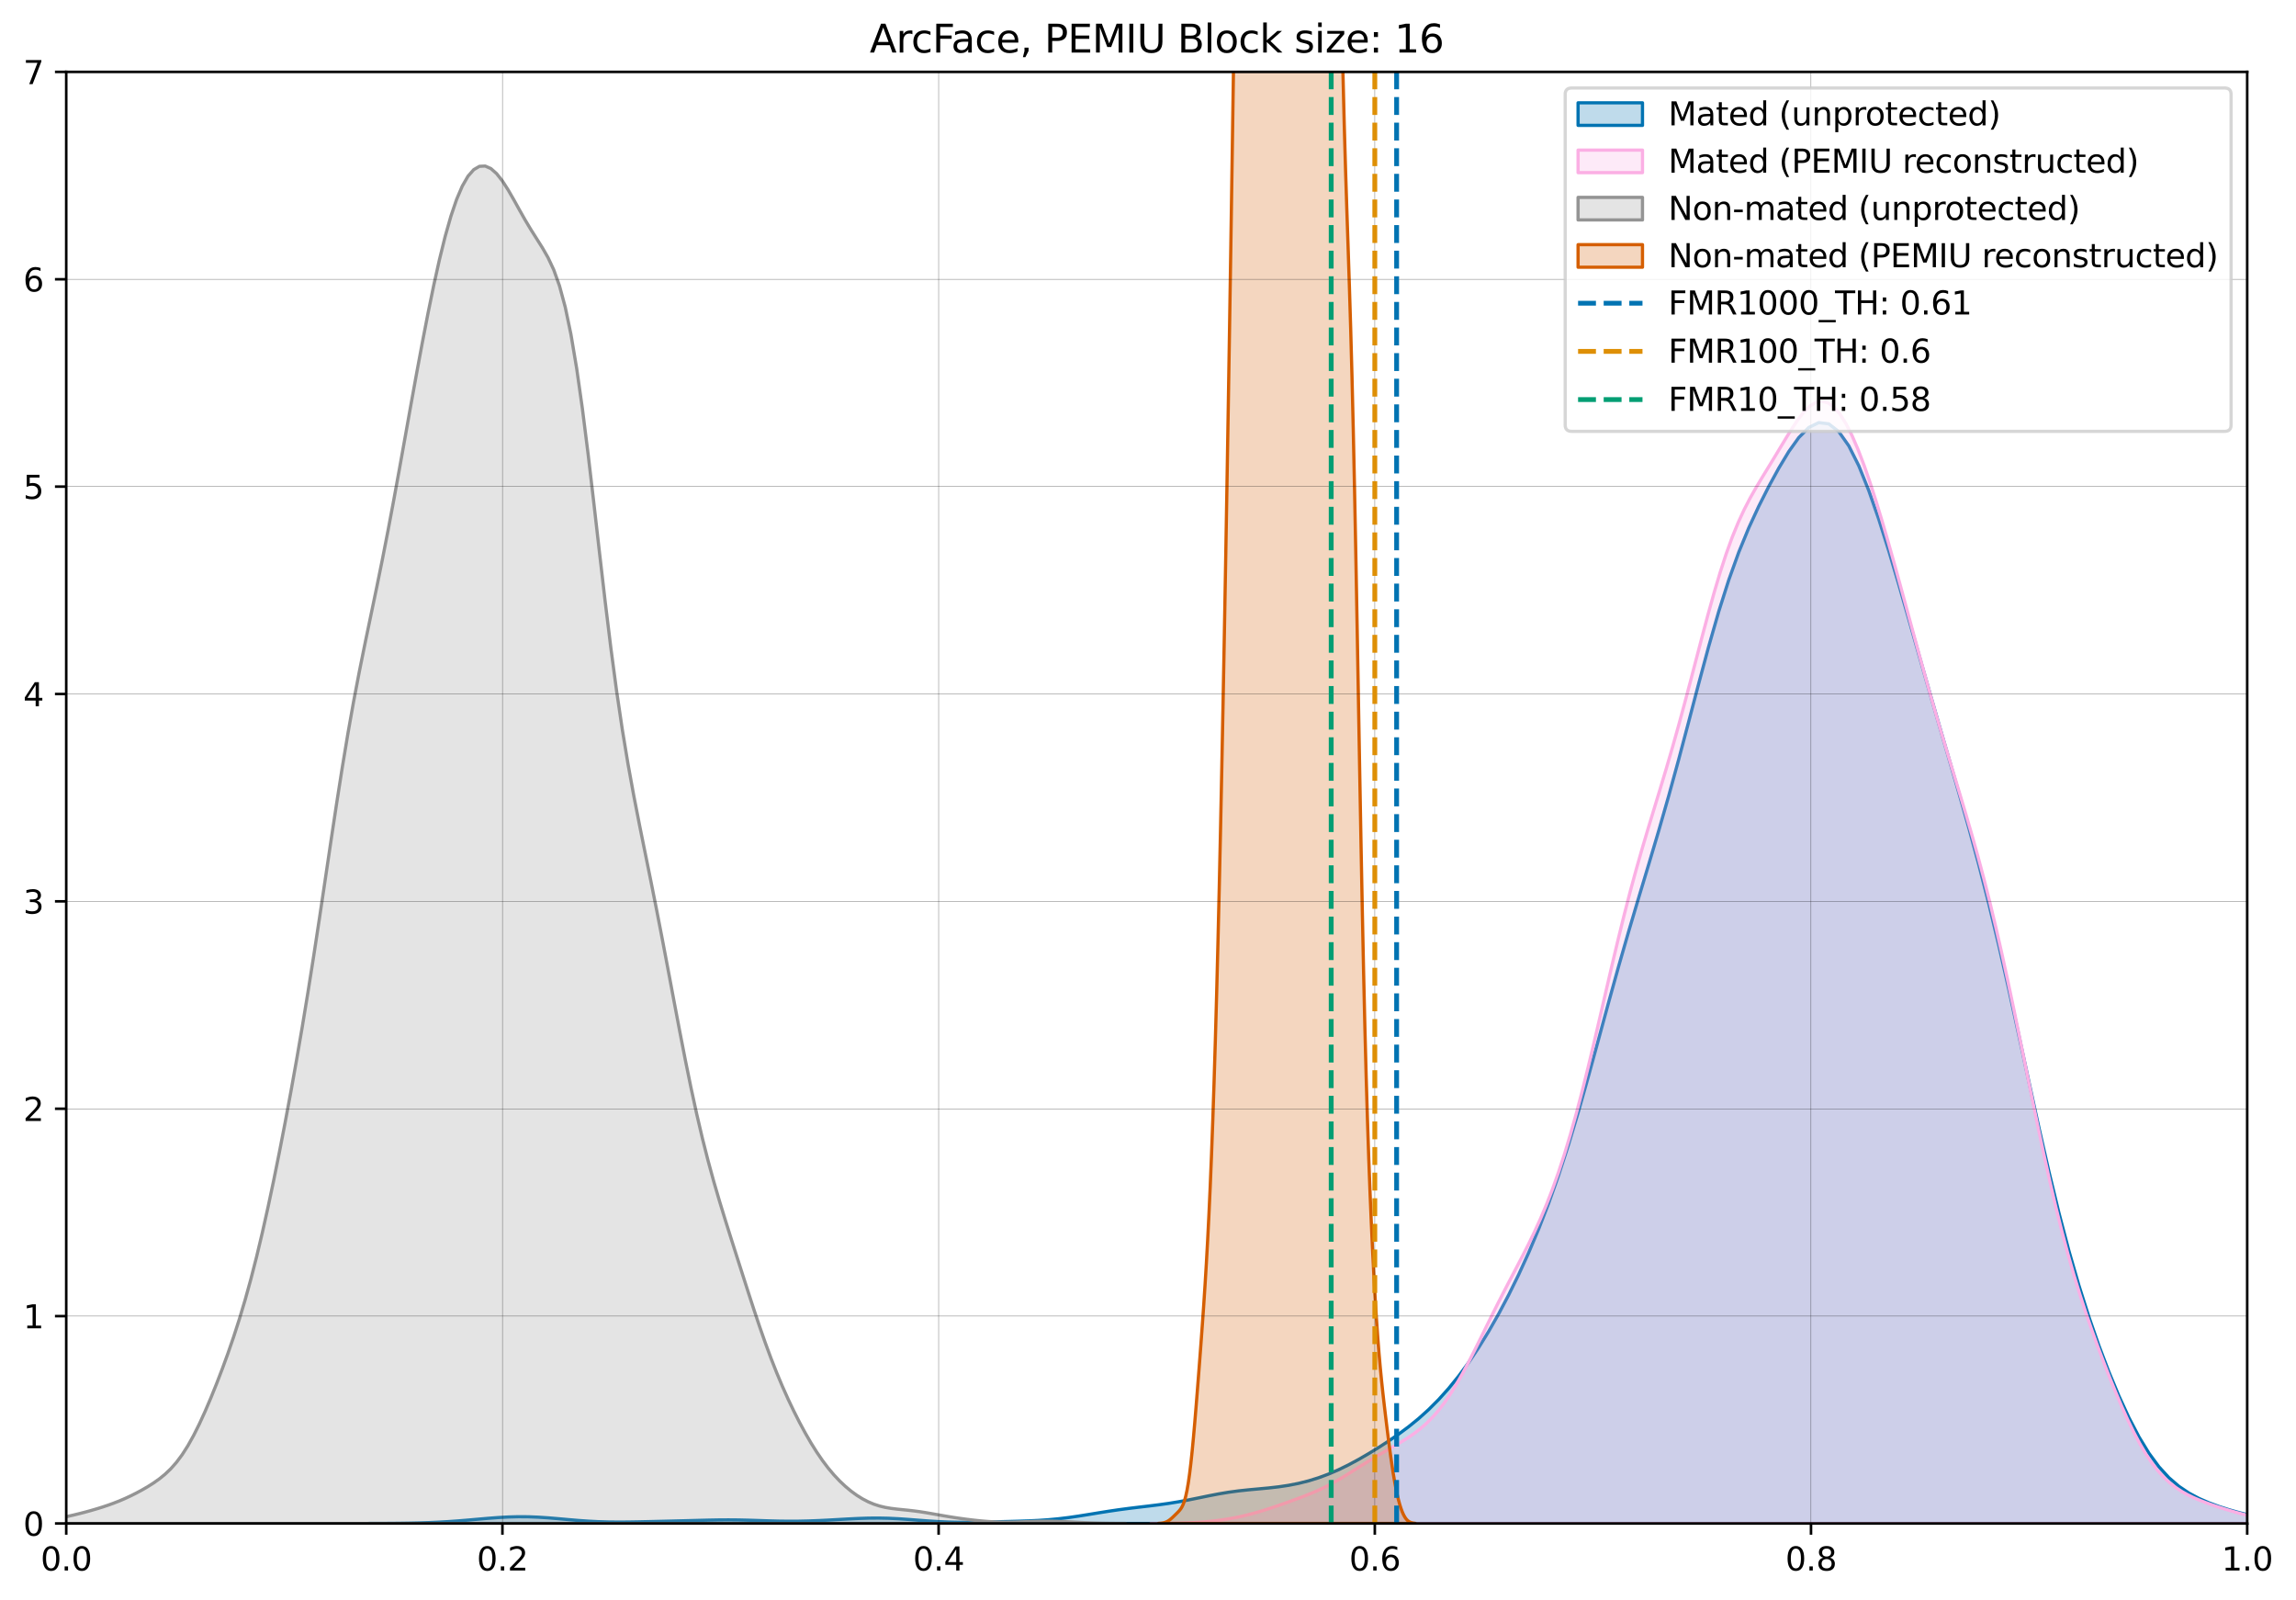 <?xml version="1.0" encoding="utf-8" standalone="no"?>
<!DOCTYPE svg PUBLIC "-//W3C//DTD SVG 1.1//EN"
  "http://www.w3.org/Graphics/SVG/1.1/DTD/svg11.dtd">
<svg xmlns:xlink="http://www.w3.org/1999/xlink" width="712.8pt" height="496.8pt" viewBox="0 0 712.8 496.8" xmlns="http://www.w3.org/2000/svg" version="1.1">
 <defs>
  <style type="text/css">*{stroke-linejoin: round; stroke-linecap: butt}</style>
 </defs>
 <g id="figure_1">
  <g id="patch_1">
   <path d="M 0 496.8 
L 712.8 496.8 
L 712.8 0 
L 0 0 
z
" style="fill: #ffffff"/>
  </g>
  <g id="axes_1">
   <g id="patch_2">
    <path d="M 20.562 472.922 
L 697.648 472.922 
L 697.648 22.318 
L 20.562 22.318 
z
" style="fill: #ffffff"/>
   </g>
   <g id="PolyCollection_1">
    <defs>
     <path id="m5b1be5bd72" d="M 114.352 -23.884 
L 114.352 -23.878 
L 117.458 -23.878 
L 120.563 -23.878 
L 123.669 -23.878 
L 126.774 -23.878 
L 129.88 -23.878 
L 132.985 -23.878 
L 136.091 -23.878 
L 139.196 -23.878 
L 142.302 -23.878 
L 145.407 -23.878 
L 148.513 -23.878 
L 151.618 -23.878 
L 154.724 -23.878 
L 157.829 -23.878 
L 160.935 -23.878 
L 164.04 -23.878 
L 167.146 -23.878 
L 170.251 -23.878 
L 173.357 -23.878 
L 176.462 -23.878 
L 179.568 -23.878 
L 182.673 -23.878 
L 185.779 -23.878 
L 188.884 -23.878 
L 191.99 -23.878 
L 195.095 -23.878 
L 198.201 -23.878 
L 201.306 -23.878 
L 204.412 -23.878 
L 207.517 -23.878 
L 210.623 -23.878 
L 213.728 -23.878 
L 216.834 -23.878 
L 219.939 -23.878 
L 223.045 -23.878 
L 226.15 -23.878 
L 229.256 -23.878 
L 232.361 -23.878 
L 235.466 -23.878 
L 238.572 -23.878 
L 241.677 -23.878 
L 244.783 -23.878 
L 247.888 -23.878 
L 250.994 -23.878 
L 254.099 -23.878 
L 257.205 -23.878 
L 260.31 -23.878 
L 263.416 -23.878 
L 266.521 -23.878 
L 269.627 -23.878 
L 272.732 -23.878 
L 275.838 -23.878 
L 278.943 -23.878 
L 282.049 -23.878 
L 285.154 -23.878 
L 288.26 -23.878 
L 291.365 -23.878 
L 294.471 -23.878 
L 297.576 -23.878 
L 300.682 -23.878 
L 303.787 -23.878 
L 306.893 -23.878 
L 309.998 -23.878 
L 313.104 -23.878 
L 316.209 -23.878 
L 319.315 -23.878 
L 322.42 -23.878 
L 325.526 -23.878 
L 328.631 -23.878 
L 331.737 -23.878 
L 334.842 -23.878 
L 337.948 -23.878 
L 341.053 -23.878 
L 344.159 -23.878 
L 347.264 -23.878 
L 350.37 -23.878 
L 353.475 -23.878 
L 356.581 -23.878 
L 359.686 -23.878 
L 362.792 -23.878 
L 365.897 -23.878 
L 369.003 -23.878 
L 372.108 -23.878 
L 375.214 -23.878 
L 378.319 -23.878 
L 381.425 -23.878 
L 384.53 -23.878 
L 387.636 -23.878 
L 390.741 -23.878 
L 393.847 -23.878 
L 396.952 -23.878 
L 400.058 -23.878 
L 403.163 -23.878 
L 406.269 -23.878 
L 409.374 -23.878 
L 412.48 -23.878 
L 415.585 -23.878 
L 418.69 -23.878 
L 421.796 -23.878 
L 424.901 -23.878 
L 428.007 -23.878 
L 431.112 -23.878 
L 434.218 -23.878 
L 437.323 -23.878 
L 440.429 -23.878 
L 443.534 -23.878 
L 446.64 -23.878 
L 449.745 -23.878 
L 452.851 -23.878 
L 455.956 -23.878 
L 459.062 -23.878 
L 462.167 -23.878 
L 465.273 -23.878 
L 468.378 -23.878 
L 471.484 -23.878 
L 474.589 -23.878 
L 477.695 -23.878 
L 480.8 -23.878 
L 483.906 -23.878 
L 487.011 -23.878 
L 490.117 -23.878 
L 493.222 -23.878 
L 496.328 -23.878 
L 499.433 -23.878 
L 502.539 -23.878 
L 505.644 -23.878 
L 508.75 -23.878 
L 511.855 -23.878 
L 514.961 -23.878 
L 518.066 -23.878 
L 521.172 -23.878 
L 524.277 -23.878 
L 527.383 -23.878 
L 530.488 -23.878 
L 533.594 -23.878 
L 536.699 -23.878 
L 539.805 -23.878 
L 542.91 -23.878 
L 546.016 -23.878 
L 549.121 -23.878 
L 552.227 -23.878 
L 555.332 -23.878 
L 558.438 -23.878 
L 561.543 -23.878 
L 564.649 -23.878 
L 567.754 -23.878 
L 570.86 -23.878 
L 573.965 -23.878 
L 577.071 -23.878 
L 580.176 -23.878 
L 583.282 -23.878 
L 586.387 -23.878 
L 589.493 -23.878 
L 592.598 -23.878 
L 595.704 -23.878 
L 598.809 -23.878 
L 601.914 -23.878 
L 605.02 -23.878 
L 608.125 -23.878 
L 611.231 -23.878 
L 614.336 -23.878 
L 617.442 -23.878 
L 620.547 -23.878 
L 623.653 -23.878 
L 626.758 -23.878 
L 629.864 -23.878 
L 632.969 -23.878 
L 636.075 -23.878 
L 639.18 -23.878 
L 642.286 -23.878 
L 645.391 -23.878 
L 648.497 -23.878 
L 651.602 -23.878 
L 654.708 -23.878 
L 657.813 -23.878 
L 660.919 -23.878 
L 664.024 -23.878 
L 667.13 -23.878 
L 670.235 -23.878 
L 673.341 -23.878 
L 676.446 -23.878 
L 679.552 -23.878 
L 682.657 -23.878 
L 685.763 -23.878 
L 688.868 -23.878 
L 691.974 -23.878 
L 695.079 -23.878 
L 698.185 -23.878 
L 701.29 -23.878 
L 704.396 -23.878 
L 707.501 -23.878 
L 710.607 -23.878 
L 713.712 -23.878 
L 716.818 -23.878 
L 719.923 -23.878 
L 723.029 -23.878 
L 726.134 -23.878 
L 729.24 -23.878 
L 732.345 -23.878 
L 732.345 -23.885 
L 732.345 -23.885 
L 729.24 -23.895 
L 726.134 -23.914 
L 723.029 -23.949 
L 719.923 -24.012 
L 716.818 -24.116 
L 713.712 -24.278 
L 710.607 -24.516 
L 707.501 -24.847 
L 704.396 -25.284 
L 701.29 -25.833 
L 698.185 -26.495 
L 695.079 -27.267 
L 691.974 -28.149 
L 688.868 -29.149 
L 685.763 -30.298 
L 682.657 -31.655 
L 679.552 -33.316 
L 676.446 -35.41 
L 673.341 -38.086 
L 670.235 -41.482 
L 667.13 -45.702 
L 664.024 -50.79 
L 660.919 -56.728 
L 657.813 -63.457 
L 654.708 -70.915 
L 651.602 -79.083 
L 648.497 -88.007 
L 645.391 -97.791 
L 642.286 -108.551 
L 639.18 -120.359 
L 636.075 -133.177 
L 632.969 -146.834 
L 629.864 -161.037 
L 626.758 -175.416 
L 623.653 -189.591 
L 620.547 -203.242 
L 617.442 -216.167 
L 614.336 -228.308 
L 611.231 -239.757 
L 608.125 -250.708 
L 605.02 -261.401 
L 601.914 -272.051 
L 598.809 -282.789 
L 595.704 -293.644 
L 592.598 -304.539 
L 589.493 -315.314 
L 586.387 -325.747 
L 583.282 -335.573 
L 580.176 -344.497 
L 577.071 -352.208 
L 573.965 -358.398 
L 570.86 -362.797 
L 567.754 -365.218 
L 564.649 -365.609 
L 561.543 -364.092 
L 558.438 -360.962 
L 555.332 -356.62 
L 552.227 -351.468 
L 549.121 -345.786 
L 546.016 -339.648 
L 542.91 -332.926 
L 539.805 -325.375 
L 536.699 -316.761 
L 533.594 -306.995 
L 530.488 -296.191 
L 527.383 -284.661 
L 524.277 -272.828 
L 521.172 -261.103 
L 518.066 -249.776 
L 514.961 -238.941 
L 511.855 -228.493 
L 508.75 -218.184 
L 505.644 -207.732 
L 502.539 -196.939 
L 499.433 -185.767 
L 496.328 -174.366 
L 493.222 -163.015 
L 490.117 -152.032 
L 487.011 -141.679 
L 483.906 -132.104 
L 480.8 -123.336 
L 477.695 -115.318 
L 474.589 -107.953 
L 471.484 -101.148 
L 468.378 -94.831 
L 465.273 -88.959 
L 462.167 -83.51 
L 459.062 -78.476 
L 455.956 -73.851 
L 452.851 -69.63 
L 449.745 -65.802 
L 446.64 -62.347 
L 443.534 -59.241 
L 440.429 -56.446 
L 437.323 -53.921 
L 434.218 -51.615 
L 431.112 -49.477 
L 428.007 -47.466 
L 424.901 -45.56 
L 421.796 -43.761 
L 418.69 -42.088 
L 415.585 -40.569 
L 412.48 -39.226 
L 409.374 -38.073 
L 406.269 -37.11 
L 403.163 -36.331 
L 400.058 -35.72 
L 396.952 -35.255 
L 393.847 -34.901 
L 390.741 -34.61 
L 387.636 -34.326 
L 384.53 -33.994 
L 381.425 -33.574 
L 378.319 -33.054 
L 375.214 -32.454 
L 372.108 -31.815 
L 369.003 -31.187 
L 365.897 -30.61 
L 362.792 -30.107 
L 359.686 -29.673 
L 356.581 -29.289 
L 353.475 -28.923 
L 350.37 -28.544 
L 347.264 -28.129 
L 344.159 -27.671 
L 341.053 -27.176 
L 337.948 -26.665 
L 334.842 -26.168 
L 331.737 -25.717 
L 328.631 -25.338 
L 325.526 -25.044 
L 322.42 -24.83 
L 319.315 -24.682 
L 316.209 -24.576 
L 313.104 -24.491 
L 309.998 -24.412 
L 306.893 -24.338 
L 303.787 -24.276 
L 300.682 -24.241 
L 297.576 -24.251 
L 294.471 -24.321 
L 291.365 -24.456 
L 288.26 -24.651 
L 285.154 -24.885 
L 282.049 -25.128 
L 278.943 -25.342 
L 275.838 -25.492 
L 272.732 -25.557 
L 269.627 -25.532 
L 266.521 -25.432 
L 263.416 -25.279 
L 260.31 -25.103 
L 257.205 -24.927 
L 254.099 -24.773 
L 250.994 -24.655 
L 247.888 -24.586 
L 244.783 -24.571 
L 241.677 -24.609 
L 238.572 -24.69 
L 235.466 -24.794 
L 232.361 -24.893 
L 229.256 -24.964 
L 226.15 -24.99 
L 223.045 -24.971 
L 219.939 -24.914 
L 216.834 -24.837 
L 213.728 -24.754 
L 210.623 -24.674 
L 207.517 -24.597 
L 204.412 -24.522 
L 201.306 -24.447 
L 198.201 -24.379 
L 195.095 -24.327 
L 191.99 -24.309 
L 188.884 -24.34 
L 185.779 -24.433 
L 182.673 -24.593 
L 179.568 -24.814 
L 176.462 -25.078 
L 173.357 -25.359 
L 170.251 -25.621 
L 167.146 -25.829 
L 164.04 -25.952 
L 160.935 -25.974 
L 157.829 -25.891 
L 154.724 -25.72 
L 151.618 -25.484 
L 148.513 -25.214 
L 145.407 -24.939 
L 142.302 -24.682 
L 139.196 -24.459 
L 136.091 -24.278 
L 132.985 -24.139 
L 129.88 -24.04 
L 126.774 -23.973 
L 123.669 -23.93 
L 120.563 -23.905 
L 117.458 -23.891 
L 114.352 -23.884 
z
" style="stroke: #0173b2"/>
    </defs>
    <g clip-path="url(#p0998aacaed)">
     <use xlink:href="#m5b1be5bd72" x="0" y="496.8" style="fill: #0173b2; fill-opacity: 0.25; stroke: #0173b2"/>
    </g>
   </g>
   <g id="PolyCollection_2">
    <defs>
     <path id="m93f99774e0" d="M 357.295 -23.888 
L 357.295 -23.878 
L 359.155 -23.878 
L 361.016 -23.878 
L 362.876 -23.878 
L 364.737 -23.878 
L 366.598 -23.878 
L 368.458 -23.878 
L 370.319 -23.878 
L 372.179 -23.878 
L 374.04 -23.878 
L 375.901 -23.878 
L 377.761 -23.878 
L 379.622 -23.878 
L 381.482 -23.878 
L 383.343 -23.878 
L 385.203 -23.878 
L 387.064 -23.878 
L 388.925 -23.878 
L 390.785 -23.878 
L 392.646 -23.878 
L 394.506 -23.878 
L 396.367 -23.878 
L 398.228 -23.878 
L 400.088 -23.878 
L 401.949 -23.878 
L 403.809 -23.878 
L 405.67 -23.878 
L 407.53 -23.878 
L 409.391 -23.878 
L 411.252 -23.878 
L 413.112 -23.878 
L 414.973 -23.878 
L 416.833 -23.878 
L 418.694 -23.878 
L 420.554 -23.878 
L 422.415 -23.878 
L 424.276 -23.878 
L 426.136 -23.878 
L 427.997 -23.878 
L 429.857 -23.878 
L 431.718 -23.878 
L 433.579 -23.878 
L 435.439 -23.878 
L 437.3 -23.878 
L 439.16 -23.878 
L 441.021 -23.878 
L 442.881 -23.878 
L 444.742 -23.878 
L 446.603 -23.878 
L 448.463 -23.878 
L 450.324 -23.878 
L 452.184 -23.878 
L 454.045 -23.878 
L 455.905 -23.878 
L 457.766 -23.878 
L 459.627 -23.878 
L 461.487 -23.878 
L 463.348 -23.878 
L 465.208 -23.878 
L 467.069 -23.878 
L 468.93 -23.878 
L 470.79 -23.878 
L 472.651 -23.878 
L 474.511 -23.878 
L 476.372 -23.878 
L 478.232 -23.878 
L 480.093 -23.878 
L 481.954 -23.878 
L 483.814 -23.878 
L 485.675 -23.878 
L 487.535 -23.878 
L 489.396 -23.878 
L 491.256 -23.878 
L 493.117 -23.878 
L 494.978 -23.878 
L 496.838 -23.878 
L 498.699 -23.878 
L 500.559 -23.878 
L 502.42 -23.878 
L 504.281 -23.878 
L 506.141 -23.878 
L 508.002 -23.878 
L 509.862 -23.878 
L 511.723 -23.878 
L 513.583 -23.878 
L 515.444 -23.878 
L 517.305 -23.878 
L 519.165 -23.878 
L 521.026 -23.878 
L 522.886 -23.878 
L 524.747 -23.878 
L 526.608 -23.878 
L 528.468 -23.878 
L 530.329 -23.878 
L 532.189 -23.878 
L 534.05 -23.878 
L 535.91 -23.878 
L 537.771 -23.878 
L 539.632 -23.878 
L 541.492 -23.878 
L 543.353 -23.878 
L 545.213 -23.878 
L 547.074 -23.878 
L 548.934 -23.878 
L 550.795 -23.878 
L 552.656 -23.878 
L 554.516 -23.878 
L 556.377 -23.878 
L 558.237 -23.878 
L 560.098 -23.878 
L 561.959 -23.878 
L 563.819 -23.878 
L 565.68 -23.878 
L 567.54 -23.878 
L 569.401 -23.878 
L 571.261 -23.878 
L 573.122 -23.878 
L 574.983 -23.878 
L 576.843 -23.878 
L 578.704 -23.878 
L 580.564 -23.878 
L 582.425 -23.878 
L 584.285 -23.878 
L 586.146 -23.878 
L 588.007 -23.878 
L 589.867 -23.878 
L 591.728 -23.878 
L 593.588 -23.878 
L 595.449 -23.878 
L 597.31 -23.878 
L 599.17 -23.878 
L 601.031 -23.878 
L 602.891 -23.878 
L 604.752 -23.878 
L 606.612 -23.878 
L 608.473 -23.878 
L 610.334 -23.878 
L 612.194 -23.878 
L 614.055 -23.878 
L 615.915 -23.878 
L 617.776 -23.878 
L 619.636 -23.878 
L 621.497 -23.878 
L 623.358 -23.878 
L 625.218 -23.878 
L 627.079 -23.878 
L 628.939 -23.878 
L 630.8 -23.878 
L 632.661 -23.878 
L 634.521 -23.878 
L 636.382 -23.878 
L 638.242 -23.878 
L 640.103 -23.878 
L 641.963 -23.878 
L 643.824 -23.878 
L 645.685 -23.878 
L 647.545 -23.878 
L 649.406 -23.878 
L 651.266 -23.878 
L 653.127 -23.878 
L 654.988 -23.878 
L 656.848 -23.878 
L 658.709 -23.878 
L 660.569 -23.878 
L 662.43 -23.878 
L 664.29 -23.878 
L 666.151 -23.878 
L 668.012 -23.878 
L 669.872 -23.878 
L 671.733 -23.878 
L 673.593 -23.878 
L 675.454 -23.878 
L 677.314 -23.878 
L 679.175 -23.878 
L 681.036 -23.878 
L 682.896 -23.878 
L 684.757 -23.878 
L 686.617 -23.878 
L 688.478 -23.878 
L 690.339 -23.878 
L 692.199 -23.878 
L 694.06 -23.878 
L 695.92 -23.878 
L 697.781 -23.878 
L 699.641 -23.878 
L 701.502 -23.878 
L 703.363 -23.878 
L 705.223 -23.878 
L 707.084 -23.878 
L 708.944 -23.878 
L 710.805 -23.878 
L 712.665 -23.878 
L 714.526 -23.878 
L 716.387 -23.878 
L 718.247 -23.878 
L 720.108 -23.878 
L 721.968 -23.878 
L 723.829 -23.878 
L 725.69 -23.878 
L 727.55 -23.878 
L 727.55 -23.886 
L 727.55 -23.886 
L 725.69 -23.892 
L 723.829 -23.902 
L 721.968 -23.917 
L 720.108 -23.941 
L 718.247 -23.977 
L 716.387 -24.029 
L 714.526 -24.101 
L 712.665 -24.198 
L 710.805 -24.327 
L 708.944 -24.492 
L 707.084 -24.696 
L 705.223 -24.945 
L 703.363 -25.239 
L 701.502 -25.579 
L 699.641 -25.965 
L 697.781 -26.393 
L 695.92 -26.862 
L 694.06 -27.366 
L 692.199 -27.904 
L 690.339 -28.472 
L 688.478 -29.07 
L 686.617 -29.699 
L 684.757 -30.368 
L 682.896 -31.09 
L 681.036 -31.886 
L 679.175 -32.785 
L 677.314 -33.824 
L 675.454 -35.05 
L 673.593 -36.508 
L 671.733 -38.248 
L 669.872 -40.311 
L 668.012 -42.73 
L 666.151 -45.521 
L 664.29 -48.685 
L 662.43 -52.205 
L 660.569 -56.05 
L 658.709 -60.177 
L 656.848 -64.545 
L 654.988 -69.116 
L 653.127 -73.868 
L 651.266 -78.802 
L 649.406 -83.94 
L 647.545 -89.329 
L 645.685 -95.029 
L 643.824 -101.108 
L 641.963 -107.626 
L 640.103 -114.624 
L 638.242 -122.115 
L 636.382 -130.081 
L 634.521 -138.471 
L 632.661 -147.202 
L 630.8 -156.174 
L 628.939 -165.273 
L 627.079 -174.382 
L 625.218 -183.388 
L 623.358 -192.188 
L 621.497 -200.698 
L 619.636 -208.851 
L 617.776 -216.609 
L 615.915 -223.963 
L 614.055 -230.934 
L 612.194 -237.574 
L 610.334 -243.959 
L 608.473 -250.178 
L 606.612 -256.325 
L 604.752 -262.486 
L 602.891 -268.725 
L 601.031 -275.086 
L 599.17 -281.584 
L 597.31 -288.214 
L 595.449 -294.951 
L 593.588 -301.759 
L 591.728 -308.593 
L 589.867 -315.404 
L 588.007 -322.136 
L 586.146 -328.728 
L 584.285 -335.116 
L 582.425 -341.232 
L 580.564 -347.005 
L 578.704 -352.365 
L 576.843 -357.237 
L 574.983 -361.549 
L 573.122 -365.224 
L 571.261 -368.19 
L 569.401 -370.38 
L 567.54 -371.742 
L 565.68 -372.25 
L 563.819 -371.915 
L 561.959 -370.791 
L 560.098 -368.979 
L 558.237 -366.615 
L 556.377 -363.857 
L 554.516 -360.866 
L 552.656 -357.781 
L 550.795 -354.694 
L 548.934 -351.644 
L 547.074 -348.607 
L 545.213 -345.505 
L 543.353 -342.222 
L 541.492 -338.627 
L 539.632 -334.596 
L 537.771 -330.036 
L 535.91 -324.896 
L 534.05 -319.181 
L 532.189 -312.945 
L 530.329 -306.285 
L 528.468 -299.328 
L 526.608 -292.216 
L 524.747 -285.087 
L 522.886 -278.059 
L 521.026 -271.22 
L 519.165 -264.613 
L 517.305 -258.234 
L 515.444 -252.034 
L 513.583 -245.927 
L 511.723 -239.8 
L 509.862 -233.533 
L 508.002 -227.021 
L 506.141 -220.186 
L 504.281 -212.993 
L 502.42 -205.457 
L 500.559 -197.639 
L 498.699 -189.639 
L 496.838 -181.58 
L 494.978 -173.596 
L 493.117 -165.812 
L 491.256 -158.338 
L 489.396 -151.258 
L 487.535 -144.629 
L 485.675 -138.479 
L 483.814 -132.811 
L 481.954 -127.61 
L 480.093 -122.838 
L 478.232 -118.445 
L 476.372 -114.369 
L 474.511 -110.537 
L 472.651 -106.872 
L 470.79 -103.3 
L 468.93 -99.753 
L 467.069 -96.178 
L 465.208 -92.543 
L 463.348 -88.838 
L 461.487 -85.079 
L 459.627 -81.301 
L 457.766 -77.558 
L 455.905 -73.911 
L 454.045 -70.425 
L 452.184 -67.154 
L 450.324 -64.144 
L 448.463 -61.422 
L 446.603 -58.998 
L 444.742 -56.863 
L 442.881 -54.995 
L 441.021 -53.36 
L 439.16 -51.918 
L 437.3 -50.627 
L 435.439 -49.446 
L 433.579 -48.334 
L 431.718 -47.26 
L 429.857 -46.193 
L 427.997 -45.113 
L 426.136 -44.006 
L 424.276 -42.869 
L 422.415 -41.704 
L 420.554 -40.526 
L 418.694 -39.352 
L 416.833 -38.207 
L 414.973 -37.11 
L 413.112 -36.079 
L 411.252 -35.122 
L 409.391 -34.241 
L 407.53 -33.428 
L 405.67 -32.67 
L 403.809 -31.952 
L 401.949 -31.261 
L 400.088 -30.587 
L 398.228 -29.926 
L 396.367 -29.281 
L 394.506 -28.655 
L 392.646 -28.057 
L 390.785 -27.492 
L 388.925 -26.968 
L 387.064 -26.487 
L 385.203 -26.053 
L 383.343 -25.665 
L 381.482 -25.323 
L 379.622 -25.026 
L 377.761 -24.772 
L 375.901 -24.56 
L 374.04 -24.386 
L 372.179 -24.246 
L 370.319 -24.138 
L 368.458 -24.057 
L 366.598 -23.997 
L 364.737 -23.955 
L 362.876 -23.927 
L 361.016 -23.908 
L 359.155 -23.895 
L 357.295 -23.888 
z
" style="stroke: #fbafe4"/>
    </defs>
    <g clip-path="url(#p0998aacaed)">
     <use xlink:href="#m93f99774e0" x="0" y="496.8" style="fill: #fbafe4; fill-opacity: 0.25; stroke: #fbafe4"/>
    </g>
   </g>
   <g id="PolyCollection_3">
    <defs>
     <path id="m3664bc2659" d="M -3.773 -23.887 
L -3.773 -23.878 
L -1.999 -23.878 
L -0.224 -23.878 
L 1.551 -23.878 
L 3.325 -23.878 
L 5.1 -23.878 
L 6.875 -23.878 
L 8.649 -23.878 
L 10.424 -23.878 
L 12.199 -23.878 
L 13.974 -23.878 
L 15.748 -23.878 
L 17.523 -23.878 
L 19.298 -23.878 
L 21.072 -23.878 
L 22.847 -23.878 
L 24.622 -23.878 
L 26.396 -23.878 
L 28.171 -23.878 
L 29.946 -23.878 
L 31.721 -23.878 
L 33.495 -23.878 
L 35.27 -23.878 
L 37.045 -23.878 
L 38.819 -23.878 
L 40.594 -23.878 
L 42.369 -23.878 
L 44.143 -23.878 
L 45.918 -23.878 
L 47.693 -23.878 
L 49.468 -23.878 
L 51.242 -23.878 
L 53.017 -23.878 
L 54.792 -23.878 
L 56.566 -23.878 
L 58.341 -23.878 
L 60.116 -23.878 
L 61.89 -23.878 
L 63.665 -23.878 
L 65.44 -23.878 
L 67.215 -23.878 
L 68.989 -23.878 
L 70.764 -23.878 
L 72.539 -23.878 
L 74.313 -23.878 
L 76.088 -23.878 
L 77.863 -23.878 
L 79.637 -23.878 
L 81.412 -23.878 
L 83.187 -23.878 
L 84.962 -23.878 
L 86.736 -23.878 
L 88.511 -23.878 
L 90.286 -23.878 
L 92.06 -23.878 
L 93.835 -23.878 
L 95.61 -23.878 
L 97.384 -23.878 
L 99.159 -23.878 
L 100.934 -23.878 
L 102.709 -23.878 
L 104.483 -23.878 
L 106.258 -23.878 
L 108.033 -23.878 
L 109.807 -23.878 
L 111.582 -23.878 
L 113.357 -23.878 
L 115.131 -23.878 
L 116.906 -23.878 
L 118.681 -23.878 
L 120.456 -23.878 
L 122.23 -23.878 
L 124.005 -23.878 
L 125.78 -23.878 
L 127.554 -23.878 
L 129.329 -23.878 
L 131.104 -23.878 
L 132.878 -23.878 
L 134.653 -23.878 
L 136.428 -23.878 
L 138.202 -23.878 
L 139.977 -23.878 
L 141.752 -23.878 
L 143.527 -23.878 
L 145.301 -23.878 
L 147.076 -23.878 
L 148.851 -23.878 
L 150.625 -23.878 
L 152.4 -23.878 
L 154.175 -23.878 
L 155.949 -23.878 
L 157.724 -23.878 
L 159.499 -23.878 
L 161.274 -23.878 
L 163.048 -23.878 
L 164.823 -23.878 
L 166.598 -23.878 
L 168.372 -23.878 
L 170.147 -23.878 
L 171.922 -23.878 
L 173.696 -23.878 
L 175.471 -23.878 
L 177.246 -23.878 
L 179.021 -23.878 
L 180.795 -23.878 
L 182.57 -23.878 
L 184.345 -23.878 
L 186.119 -23.878 
L 187.894 -23.878 
L 189.669 -23.878 
L 191.443 -23.878 
L 193.218 -23.878 
L 194.993 -23.878 
L 196.768 -23.878 
L 198.542 -23.878 
L 200.317 -23.878 
L 202.092 -23.878 
L 203.866 -23.878 
L 205.641 -23.878 
L 207.416 -23.878 
L 209.19 -23.878 
L 210.965 -23.878 
L 212.74 -23.878 
L 214.515 -23.878 
L 216.289 -23.878 
L 218.064 -23.878 
L 219.839 -23.878 
L 221.613 -23.878 
L 223.388 -23.878 
L 225.163 -23.878 
L 226.937 -23.878 
L 228.712 -23.878 
L 230.487 -23.878 
L 232.262 -23.878 
L 234.036 -23.878 
L 235.811 -23.878 
L 237.586 -23.878 
L 239.36 -23.878 
L 241.135 -23.878 
L 242.91 -23.878 
L 244.684 -23.878 
L 246.459 -23.878 
L 248.234 -23.878 
L 250.009 -23.878 
L 251.783 -23.878 
L 253.558 -23.878 
L 255.333 -23.878 
L 257.107 -23.878 
L 258.882 -23.878 
L 260.657 -23.878 
L 262.431 -23.878 
L 264.206 -23.878 
L 265.981 -23.878 
L 267.756 -23.878 
L 269.53 -23.878 
L 271.305 -23.878 
L 273.08 -23.878 
L 274.854 -23.878 
L 276.629 -23.878 
L 278.404 -23.878 
L 280.178 -23.878 
L 281.953 -23.878 
L 283.728 -23.878 
L 285.503 -23.878 
L 287.277 -23.878 
L 289.052 -23.878 
L 290.827 -23.878 
L 292.601 -23.878 
L 294.376 -23.878 
L 296.151 -23.878 
L 297.925 -23.878 
L 299.7 -23.878 
L 301.475 -23.878 
L 303.25 -23.878 
L 305.024 -23.878 
L 306.799 -23.878 
L 308.574 -23.878 
L 310.348 -23.878 
L 312.123 -23.878 
L 313.898 -23.878 
L 315.672 -23.878 
L 317.447 -23.878 
L 319.222 -23.878 
L 320.997 -23.878 
L 322.771 -23.878 
L 324.546 -23.878 
L 326.321 -23.878 
L 328.095 -23.878 
L 329.87 -23.878 
L 331.645 -23.878 
L 333.419 -23.878 
L 335.194 -23.878 
L 336.969 -23.878 
L 338.743 -23.878 
L 340.518 -23.878 
L 342.293 -23.878 
L 344.068 -23.878 
L 345.842 -23.878 
L 347.617 -23.878 
L 349.392 -23.878 
L 349.392 -23.886 
L 349.392 -23.886 
L 347.617 -23.893 
L 345.842 -23.905 
L 344.068 -23.924 
L 342.293 -23.953 
L 340.518 -23.994 
L 338.743 -24.05 
L 336.969 -24.121 
L 335.194 -24.205 
L 333.419 -24.298 
L 331.645 -24.392 
L 329.87 -24.478 
L 328.095 -24.545 
L 326.321 -24.586 
L 324.546 -24.596 
L 322.771 -24.574 
L 320.997 -24.525 
L 319.222 -24.46 
L 317.447 -24.39 
L 315.672 -24.329 
L 313.898 -24.289 
L 312.123 -24.281 
L 310.348 -24.31 
L 308.574 -24.38 
L 306.799 -24.489 
L 305.024 -24.633 
L 303.25 -24.808 
L 301.475 -25.008 
L 299.7 -25.231 
L 297.925 -25.475 
L 296.151 -25.738 
L 294.376 -26.022 
L 292.601 -26.325 
L 290.827 -26.64 
L 289.052 -26.958 
L 287.277 -27.262 
L 285.503 -27.539 
L 283.728 -27.779 
L 281.953 -27.982 
L 280.178 -28.16 
L 278.404 -28.341 
L 276.629 -28.562 
L 274.854 -28.864 
L 273.08 -29.287 
L 271.305 -29.86 
L 269.53 -30.604 
L 267.756 -31.529 
L 265.981 -32.637 
L 264.206 -33.929 
L 262.431 -35.41 
L 260.657 -37.087 
L 258.882 -38.973 
L 257.107 -41.084 
L 255.333 -43.433 
L 253.558 -46.025 
L 251.783 -48.859 
L 250.009 -51.927 
L 248.234 -55.216 
L 246.459 -58.722 
L 244.684 -62.448 
L 242.91 -66.411 
L 241.135 -70.637 
L 239.36 -75.148 
L 237.586 -79.95 
L 235.811 -85.024 
L 234.036 -90.32 
L 232.262 -95.77 
L 230.487 -101.302 
L 228.712 -106.863 
L 226.937 -112.444 
L 225.163 -118.086 
L 223.388 -123.88 
L 221.613 -129.949 
L 219.839 -136.426 
L 218.064 -143.421 
L 216.289 -150.999 
L 214.515 -159.165 
L 212.74 -167.861 
L 210.965 -176.967 
L 209.19 -186.325 
L 207.416 -195.758 
L 205.641 -205.105 
L 203.866 -214.249 
L 202.092 -223.158 
L 200.317 -231.902 
L 198.542 -240.668 
L 196.768 -249.743 
L 194.993 -259.473 
L 193.218 -270.197 
L 191.443 -282.163 
L 189.669 -295.452 
L 187.894 -309.926 
L 186.119 -325.217 
L 184.345 -340.768 
L 182.57 -355.917 
L 180.795 -370.005 
L 179.021 -382.488 
L 177.246 -393.021 
L 175.471 -401.5 
L 173.696 -408.059 
L 171.922 -413.019 
L 170.147 -416.816 
L 168.372 -419.911 
L 166.598 -422.712 
L 164.823 -425.518 
L 163.048 -428.482 
L 161.274 -431.615 
L 159.499 -434.813 
L 157.724 -437.896 
L 155.949 -440.656 
L 154.175 -442.901 
L 152.4 -444.473 
L 150.625 -445.256 
L 148.851 -445.166 
L 147.076 -444.139 
L 145.301 -442.115 
L 143.527 -439.043 
L 141.752 -434.891 
L 139.977 -429.661 
L 138.202 -423.401 
L 136.428 -416.209 
L 134.653 -408.215 
L 132.878 -399.564 
L 131.104 -390.399 
L 129.329 -380.854 
L 127.554 -371.055 
L 125.78 -361.133 
L 124.005 -351.233 
L 122.23 -341.501 
L 120.456 -332.063 
L 118.681 -322.988 
L 116.906 -314.256 
L 115.131 -305.742 
L 113.357 -297.23 
L 111.582 -288.457 
L 109.807 -279.179 
L 108.033 -269.225 
L 106.258 -258.55 
L 104.483 -247.239 
L 102.709 -235.483 
L 100.934 -223.534 
L 99.159 -211.644 
L 97.384 -200.02 
L 95.61 -188.794 
L 93.835 -178.023 
L 92.06 -167.703 
L 90.286 -157.801 
L 88.511 -148.282 
L 86.736 -139.126 
L 84.962 -130.341 
L 83.187 -121.959 
L 81.412 -114.024 
L 79.637 -106.58 
L 77.863 -99.654 
L 76.088 -93.243 
L 74.313 -87.317 
L 72.539 -81.817 
L 70.764 -76.673 
L 68.989 -71.817 
L 67.215 -67.201 
L 65.44 -62.806 
L 63.665 -58.647 
L 61.89 -54.763 
L 60.116 -51.206 
L 58.341 -48.023 
L 56.566 -45.243 
L 54.792 -42.863 
L 53.017 -40.854 
L 51.242 -39.161 
L 49.468 -37.718 
L 47.693 -36.461 
L 45.918 -35.335 
L 44.143 -34.303 
L 42.369 -33.346 
L 40.594 -32.455 
L 38.819 -31.63 
L 37.045 -30.871 
L 35.27 -30.175 
L 33.495 -29.535 
L 31.721 -28.945 
L 29.946 -28.395 
L 28.171 -27.878 
L 26.396 -27.391 
L 24.622 -26.931 
L 22.847 -26.498 
L 21.072 -26.092 
L 19.298 -25.715 
L 17.523 -25.371 
L 15.748 -25.062 
L 13.974 -24.792 
L 12.199 -24.562 
L 10.424 -24.373 
L 8.649 -24.224 
L 6.875 -24.111 
L 5.1 -24.028 
L 3.325 -23.971 
L 1.551 -23.934 
L -0.224 -23.91 
L -1.999 -23.895 
L -3.773 -23.887 
z
" style="stroke: #949494"/>
    </defs>
    <g clip-path="url(#p0998aacaed)">
     <use xlink:href="#m3664bc2659" x="0" y="496.8" style="fill: #949494; fill-opacity: 0.25; stroke: #949494"/>
    </g>
   </g>
   <g id="PolyCollection_4">
    <path d="M 359.708 472.891 
L 359.708 472.922 
L 360.108 472.922 
L 360.508 472.922 
L 360.908 472.922 
L 361.308 472.922 
L 361.708 472.922 
L 362.108 472.922 
L 362.509 472.922 
L 362.909 472.922 
L 363.309 472.922 
L 363.709 472.922 
L 364.109 472.922 
L 364.509 472.922 
L 364.909 472.922 
L 365.309 472.922 
L 365.709 472.922 
L 366.109 472.922 
L 366.51 472.922 
L 366.91 472.922 
L 367.31 472.922 
L 367.71 472.922 
L 368.11 472.922 
L 368.51 472.922 
L 368.91 472.922 
L 369.31 472.922 
L 369.71 472.922 
L 370.111 472.922 
L 370.511 472.922 
L 370.911 472.922 
L 371.311 472.922 
L 371.711 472.922 
L 372.111 472.922 
L 372.511 472.922 
L 372.911 472.922 
L 373.311 472.922 
L 373.712 472.922 
L 374.112 472.922 
L 374.512 472.922 
L 374.912 472.922 
L 375.312 472.922 
L 375.712 472.922 
L 376.112 472.922 
L 376.512 472.922 
L 376.912 472.922 
L 377.313 472.922 
L 377.713 472.922 
L 378.113 472.922 
L 378.513 472.922 
L 378.913 472.922 
L 379.313 472.922 
L 379.713 472.922 
L 380.113 472.922 
L 380.513 472.922 
L 380.914 472.922 
L 381.314 472.922 
L 381.714 472.922 
L 382.114 472.922 
L 382.514 472.922 
L 382.914 472.922 
L 383.314 472.922 
L 383.714 472.922 
L 384.114 472.922 
L 384.515 472.922 
L 384.915 472.922 
L 385.315 472.922 
L 385.715 472.922 
L 386.115 472.922 
L 386.515 472.922 
L 386.915 472.922 
L 387.315 472.922 
L 387.715 472.922 
L 388.116 472.922 
L 388.516 472.922 
L 388.916 472.922 
L 389.316 472.922 
L 389.716 472.922 
L 390.116 472.922 
L 390.516 472.922 
L 390.916 472.922 
L 391.316 472.922 
L 391.717 472.922 
L 392.117 472.922 
L 392.517 472.922 
L 392.917 472.922 
L 393.317 472.922 
L 393.717 472.922 
L 394.117 472.922 
L 394.517 472.922 
L 394.917 472.922 
L 395.318 472.922 
L 395.718 472.922 
L 396.118 472.922 
L 396.518 472.922 
L 396.918 472.922 
L 397.318 472.922 
L 397.718 472.922 
L 398.118 472.922 
L 398.518 472.922 
L 398.918 472.922 
L 399.319 472.922 
L 399.719 472.922 
L 400.119 472.922 
L 400.519 472.922 
L 400.919 472.922 
L 401.319 472.922 
L 401.719 472.922 
L 402.119 472.922 
L 402.519 472.922 
L 402.92 472.922 
L 403.32 472.922 
L 403.72 472.922 
L 404.12 472.922 
L 404.52 472.922 
L 404.92 472.922 
L 405.32 472.922 
L 405.72 472.922 
L 406.12 472.922 
L 406.521 472.922 
L 406.921 472.922 
L 407.321 472.922 
L 407.721 472.922 
L 408.121 472.922 
L 408.521 472.922 
L 408.921 472.922 
L 409.321 472.922 
L 409.721 472.922 
L 410.122 472.922 
L 410.522 472.922 
L 410.922 472.922 
L 411.322 472.922 
L 411.722 472.922 
L 412.122 472.922 
L 412.522 472.922 
L 412.922 472.922 
L 413.322 472.922 
L 413.723 472.922 
L 414.123 472.922 
L 414.523 472.922 
L 414.923 472.922 
L 415.323 472.922 
L 415.723 472.922 
L 416.123 472.922 
L 416.523 472.922 
L 416.923 472.922 
L 417.324 472.922 
L 417.724 472.922 
L 418.124 472.922 
L 418.524 472.922 
L 418.924 472.922 
L 419.324 472.922 
L 419.724 472.922 
L 420.124 472.922 
L 420.524 472.922 
L 420.925 472.922 
L 421.325 472.922 
L 421.725 472.922 
L 422.125 472.922 
L 422.525 472.922 
L 422.925 472.922 
L 423.325 472.922 
L 423.725 472.922 
L 424.125 472.922 
L 424.526 472.922 
L 424.926 472.922 
L 425.326 472.922 
L 425.726 472.922 
L 426.126 472.922 
L 426.526 472.922 
L 426.926 472.922 
L 427.326 472.922 
L 427.726 472.922 
L 428.127 472.922 
L 428.527 472.922 
L 428.927 472.922 
L 429.327 472.922 
L 429.727 472.922 
L 430.127 472.922 
L 430.527 472.922 
L 430.927 472.922 
L 431.327 472.922 
L 431.727 472.922 
L 432.128 472.922 
L 432.528 472.922 
L 432.928 472.922 
L 433.328 472.922 
L 433.728 472.922 
L 434.128 472.922 
L 434.528 472.922 
L 434.928 472.922 
L 435.328 472.922 
L 435.729 472.922 
L 436.129 472.922 
L 436.529 472.922 
L 436.929 472.922 
L 437.329 472.922 
L 437.729 472.922 
L 438.129 472.922 
L 438.529 472.922 
L 438.929 472.922 
L 439.33 472.922 
L 439.33 472.869 
L 439.33 472.869 
L 438.929 472.828 
L 438.529 472.761 
L 438.129 472.657 
L 437.729 472.499 
L 437.329 472.269 
L 436.929 471.946 
L 436.529 471.508 
L 436.129 470.934 
L 435.729 470.205 
L 435.328 469.304 
L 434.928 468.22 
L 434.528 466.943 
L 434.128 465.464 
L 433.728 463.773 
L 433.328 461.861 
L 432.928 459.722 
L 432.528 457.352 
L 432.128 454.757 
L 431.727 451.958 
L 431.327 448.985 
L 430.927 445.877 
L 430.527 442.669 
L 430.127 439.382 
L 429.727 436.006 
L 429.327 432.495 
L 428.927 428.767 
L 428.527 424.712 
L 428.127 420.211 
L 427.726 415.157 
L 427.326 409.467 
L 426.926 403.092 
L 426.526 396.001 
L 426.126 388.167 
L 425.726 379.532 
L 425.326 369.987 
L 424.926 359.355 
L 424.526 347.406 
L 424.125 333.886 
L 423.725 318.578 
L 423.325 301.358 
L 422.925 282.26 
L 422.525 261.509 
L 422.125 239.526 
L 421.725 216.897 
L 421.325 194.31 
L 420.925 172.468 
L 420.524 151.99 
L 420.124 133.324 
L 419.724 116.676 
L 419.324 101.976 
L 418.924 88.874 
L 418.524 76.777 
L 418.124 64.925 
L 417.724 52.475 
L 417.324 38.616 
L 416.923 22.659 
L 416.523 4.112 
L 416.123 -17.275 
L 415.723 -41.516 
L 415.323 -68.424 
L 414.923 -97.686 
L 414.523 -128.937 
L 414.123 -161.844 
L 413.723 -196.157 
L 413.322 -231.736 
L 412.922 -268.54 
L 412.522 -306.599 
L 412.122 -345.96 
L 411.722 -386.644 
L 411.322 -428.609 
L 410.922 -471.738 
L 410.522 -515.84 
L 410.122 -560.667 
L 409.721 -605.942 
L 409.321 -651.376 
L 408.921 -696.688 
L 408.521 -741.614 
L 408.121 -785.902 
L 407.721 -829.314 
L 407.321 -871.606 
L 406.921 -912.525 
L 406.521 -951.789 
L 406.12 -989.086 
L 405.72 -1024.078 
L 405.32 -1056.41 
L 404.92 -1085.74 
L 404.52 -1111.763 
L 404.12 -1134.24 
L 403.72 -1153.016 
L 403.32 -1168.021 
L 402.92 -1179.264 
L 402.519 -1186.813 
L 402.119 -1190.787 
L 401.719 -1191.341 
L 401.319 -1188.665 
L 400.919 -1182.982 
L 400.519 -1174.554 
L 400.119 -1163.666 
L 399.719 -1150.621 
L 399.319 -1135.712 
L 398.918 -1119.213 
L 398.518 -1101.369 
L 398.118 -1082.401 
L 397.718 -1062.516 
L 397.318 -1041.917 
L 396.918 -1020.807 
L 396.518 -999.376 
L 396.118 -977.773 
L 395.718 -956.074 
L 395.318 -934.253 
L 394.917 -912.174 
L 394.517 -889.611 
L 394.117 -866.292 
L 393.717 -841.966 
L 393.317 -816.47 
L 392.917 -789.774 
L 392.517 -761.995 
L 392.117 -733.365 
L 391.717 -704.168 
L 391.316 -674.656 
L 390.916 -644.966 
L 390.516 -615.077 
L 390.116 -584.805 
L 389.716 -553.848 
L 389.316 -521.865 
L 388.916 -488.572 
L 388.516 -453.826 
L 388.116 -417.677 
L 387.715 -380.373 
L 387.315 -342.331 
L 386.915 -304.064 
L 386.515 -266.105 
L 386.115 -228.927 
L 385.715 -192.888 
L 385.315 -158.202 
L 384.915 -124.941 
L 384.515 -93.062 
L 384.114 -62.448 
L 383.714 -32.945 
L 383.314 -4.408 
L 382.914 23.286 
L 382.514 50.219 
L 382.114 76.437 
L 381.714 101.95 
L 381.314 126.748 
L 380.914 150.798 
L 380.513 174.051 
L 380.113 196.445 
L 379.713 217.904 
L 379.313 238.346 
L 378.913 257.687 
L 378.513 275.85 
L 378.113 292.778 
L 377.713 308.436 
L 377.313 322.82 
L 376.912 335.952 
L 376.512 347.88 
L 376.112 358.671 
L 375.712 368.408 
L 375.312 377.184 
L 374.912 385.107 
L 374.512 392.292 
L 374.112 398.865 
L 373.712 404.955 
L 373.311 410.69 
L 372.911 416.181 
L 372.511 421.515 
L 372.111 426.741 
L 371.711 431.869 
L 371.311 436.871 
L 370.911 441.686 
L 370.511 446.236 
L 370.111 450.439 
L 369.71 454.221 
L 369.31 457.531 
L 368.91 460.341 
L 368.51 462.654 
L 368.11 464.501 
L 367.71 465.933 
L 367.31 467.019 
L 366.91 467.836 
L 366.51 468.46 
L 366.109 468.96 
L 365.709 469.39 
L 365.309 469.791 
L 364.909 470.182 
L 364.509 470.572 
L 364.109 470.957 
L 363.709 471.324 
L 363.309 471.663 
L 362.909 471.962 
L 362.509 472.214 
L 362.108 472.418 
L 361.708 472.576 
L 361.308 472.692 
L 360.908 472.775 
L 360.508 472.831 
L 360.108 472.868 
L 359.708 472.891 
z
" clip-path="url(#p0998aacaed)" style="fill: #d55e00; fill-opacity: 0.25; stroke: #d55e00"/>
   </g>
   <g id="matplotlib.axis_1">
    <g id="xtick_1">
     <g id="line2d_1">
      <path d="M 20.562 472.922 
L 20.562 22.318 
" clip-path="url(#p0998aacaed)" style="fill: none; stroke: #000000; stroke-width: 0.075; stroke-linecap: square"/>
     </g>
     <g id="line2d_2">
      <defs>
       <path id="m05192d1512" d="M 0 0 
L 0 3.5 
" style="stroke: #000000; stroke-width: 0.8"/>
      </defs>
      <g>
       <use xlink:href="#m05192d1512" x="20.562" y="472.922" style="stroke: #000000; stroke-width: 0.8"/>
      </g>
     </g>
     <g id="text_1">
      <!-- 0.0 -->
      <g transform="translate(12.611 487.52) scale(0.1 -0.1)">
       <defs>
        <path id="DejaVuSans-30" d="M 2034 4250 
Q 1547 4250 1301 3770 
Q 1056 3291 1056 2328 
Q 1056 1369 1301 889 
Q 1547 409 2034 409 
Q 2525 409 2770 889 
Q 3016 1369 3016 2328 
Q 3016 3291 2770 3770 
Q 2525 4250 2034 4250 
z
M 2034 4750 
Q 2819 4750 3233 4129 
Q 3647 3509 3647 2328 
Q 3647 1150 3233 529 
Q 2819 -91 2034 -91 
Q 1250 -91 836 529 
Q 422 1150 422 2328 
Q 422 3509 836 4129 
Q 1250 4750 2034 4750 
z
" transform="scale(0.016)"/>
        <path id="DejaVuSans-2e" d="M 684 794 
L 1344 794 
L 1344 0 
L 684 0 
L 684 794 
z
" transform="scale(0.016)"/>
       </defs>
       <use xlink:href="#DejaVuSans-30"/>
       <use xlink:href="#DejaVuSans-2e" x="63.623"/>
       <use xlink:href="#DejaVuSans-30" x="95.41"/>
      </g>
     </g>
    </g>
    <g id="xtick_2">
     <g id="line2d_3">
      <path d="M 155.98 472.922 
L 155.98 22.318 
" clip-path="url(#p0998aacaed)" style="fill: none; stroke: #000000; stroke-width: 0.075; stroke-linecap: square"/>
     </g>
     <g id="line2d_4">
      <g>
       <use xlink:href="#m05192d1512" x="155.98" y="472.922" style="stroke: #000000; stroke-width: 0.8"/>
      </g>
     </g>
     <g id="text_2">
      <!-- 0.2 -->
      <g transform="translate(148.028 487.52) scale(0.1 -0.1)">
       <defs>
        <path id="DejaVuSans-32" d="M 1228 531 
L 3431 531 
L 3431 0 
L 469 0 
L 469 531 
Q 828 903 1448 1529 
Q 2069 2156 2228 2338 
Q 2531 2678 2651 2914 
Q 2772 3150 2772 3378 
Q 2772 3750 2511 3984 
Q 2250 4219 1831 4219 
Q 1534 4219 1204 4116 
Q 875 4013 500 3803 
L 500 4441 
Q 881 4594 1212 4672 
Q 1544 4750 1819 4750 
Q 2544 4750 2975 4387 
Q 3406 4025 3406 3419 
Q 3406 3131 3298 2873 
Q 3191 2616 2906 2266 
Q 2828 2175 2409 1742 
Q 1991 1309 1228 531 
z
" transform="scale(0.016)"/>
       </defs>
       <use xlink:href="#DejaVuSans-30"/>
       <use xlink:href="#DejaVuSans-2e" x="63.623"/>
       <use xlink:href="#DejaVuSans-32" x="95.41"/>
      </g>
     </g>
    </g>
    <g id="xtick_3">
     <g id="line2d_5">
      <path d="M 291.397 472.922 
L 291.397 22.318 
" clip-path="url(#p0998aacaed)" style="fill: none; stroke: #000000; stroke-width: 0.075; stroke-linecap: square"/>
     </g>
     <g id="line2d_6">
      <g>
       <use xlink:href="#m05192d1512" x="291.397" y="472.922" style="stroke: #000000; stroke-width: 0.8"/>
      </g>
     </g>
     <g id="text_3">
      <!-- 0.4 -->
      <g transform="translate(283.445 487.52) scale(0.1 -0.1)">
       <defs>
        <path id="DejaVuSans-34" d="M 2419 4116 
L 825 1625 
L 2419 1625 
L 2419 4116 
z
M 2253 4666 
L 3047 4666 
L 3047 1625 
L 3713 1625 
L 3713 1100 
L 3047 1100 
L 3047 0 
L 2419 0 
L 2419 1100 
L 313 1100 
L 313 1709 
L 2253 4666 
z
" transform="scale(0.016)"/>
       </defs>
       <use xlink:href="#DejaVuSans-30"/>
       <use xlink:href="#DejaVuSans-2e" x="63.623"/>
       <use xlink:href="#DejaVuSans-34" x="95.41"/>
      </g>
     </g>
    </g>
    <g id="xtick_4">
     <g id="line2d_7">
      <path d="M 426.814 472.922 
L 426.814 22.318 
" clip-path="url(#p0998aacaed)" style="fill: none; stroke: #000000; stroke-width: 0.075; stroke-linecap: square"/>
     </g>
     <g id="line2d_8">
      <g>
       <use xlink:href="#m05192d1512" x="426.814" y="472.922" style="stroke: #000000; stroke-width: 0.8"/>
      </g>
     </g>
     <g id="text_4">
      <!-- 0.6 -->
      <g transform="translate(418.863 487.52) scale(0.1 -0.1)">
       <defs>
        <path id="DejaVuSans-36" d="M 2113 2584 
Q 1688 2584 1439 2293 
Q 1191 2003 1191 1497 
Q 1191 994 1439 701 
Q 1688 409 2113 409 
Q 2538 409 2786 701 
Q 3034 994 3034 1497 
Q 3034 2003 2786 2293 
Q 2538 2584 2113 2584 
z
M 3366 4563 
L 3366 3988 
Q 3128 4100 2886 4159 
Q 2644 4219 2406 4219 
Q 1781 4219 1451 3797 
Q 1122 3375 1075 2522 
Q 1259 2794 1537 2939 
Q 1816 3084 2150 3084 
Q 2853 3084 3261 2657 
Q 3669 2231 3669 1497 
Q 3669 778 3244 343 
Q 2819 -91 2113 -91 
Q 1303 -91 875 529 
Q 447 1150 447 2328 
Q 447 3434 972 4092 
Q 1497 4750 2381 4750 
Q 2619 4750 2861 4703 
Q 3103 4656 3366 4563 
z
" transform="scale(0.016)"/>
       </defs>
       <use xlink:href="#DejaVuSans-30"/>
       <use xlink:href="#DejaVuSans-2e" x="63.623"/>
       <use xlink:href="#DejaVuSans-36" x="95.41"/>
      </g>
     </g>
    </g>
    <g id="xtick_5">
     <g id="line2d_9">
      <path d="M 562.231 472.922 
L 562.231 22.318 
" clip-path="url(#p0998aacaed)" style="fill: none; stroke: #000000; stroke-width: 0.075; stroke-linecap: square"/>
     </g>
     <g id="line2d_10">
      <g>
       <use xlink:href="#m05192d1512" x="562.231" y="472.922" style="stroke: #000000; stroke-width: 0.8"/>
      </g>
     </g>
     <g id="text_5">
      <!-- 0.8 -->
      <g transform="translate(554.28 487.52) scale(0.1 -0.1)">
       <defs>
        <path id="DejaVuSans-38" d="M 2034 2216 
Q 1584 2216 1326 1975 
Q 1069 1734 1069 1313 
Q 1069 891 1326 650 
Q 1584 409 2034 409 
Q 2484 409 2743 651 
Q 3003 894 3003 1313 
Q 3003 1734 2745 1975 
Q 2488 2216 2034 2216 
z
M 1403 2484 
Q 997 2584 770 2862 
Q 544 3141 544 3541 
Q 544 4100 942 4425 
Q 1341 4750 2034 4750 
Q 2731 4750 3128 4425 
Q 3525 4100 3525 3541 
Q 3525 3141 3298 2862 
Q 3072 2584 2669 2484 
Q 3125 2378 3379 2068 
Q 3634 1759 3634 1313 
Q 3634 634 3220 271 
Q 2806 -91 2034 -91 
Q 1263 -91 848 271 
Q 434 634 434 1313 
Q 434 1759 690 2068 
Q 947 2378 1403 2484 
z
M 1172 3481 
Q 1172 3119 1398 2916 
Q 1625 2713 2034 2713 
Q 2441 2713 2670 2916 
Q 2900 3119 2900 3481 
Q 2900 3844 2670 4047 
Q 2441 4250 2034 4250 
Q 1625 4250 1398 4047 
Q 1172 3844 1172 3481 
z
" transform="scale(0.016)"/>
       </defs>
       <use xlink:href="#DejaVuSans-30"/>
       <use xlink:href="#DejaVuSans-2e" x="63.623"/>
       <use xlink:href="#DejaVuSans-38" x="95.41"/>
      </g>
     </g>
    </g>
    <g id="xtick_6">
     <g id="line2d_11">
      <path d="M 697.648 472.922 
L 697.648 22.318 
" clip-path="url(#p0998aacaed)" style="fill: none; stroke: #000000; stroke-width: 0.075; stroke-linecap: square"/>
     </g>
     <g id="line2d_12">
      <g>
       <use xlink:href="#m05192d1512" x="697.648" y="472.922" style="stroke: #000000; stroke-width: 0.8"/>
      </g>
     </g>
     <g id="text_6">
      <!-- 1.0 -->
      <g transform="translate(689.697 487.52) scale(0.1 -0.1)">
       <defs>
        <path id="DejaVuSans-31" d="M 794 531 
L 1825 531 
L 1825 4091 
L 703 3866 
L 703 4441 
L 1819 4666 
L 2450 4666 
L 2450 531 
L 3481 531 
L 3481 0 
L 794 0 
L 794 531 
z
" transform="scale(0.016)"/>
       </defs>
       <use xlink:href="#DejaVuSans-31"/>
       <use xlink:href="#DejaVuSans-2e" x="63.623"/>
       <use xlink:href="#DejaVuSans-30" x="95.41"/>
      </g>
     </g>
    </g>
   </g>
   <g id="matplotlib.axis_2">
    <g id="ytick_1">
     <g id="line2d_13">
      <path d="M 20.562 472.922 
L 697.648 472.922 
" clip-path="url(#p0998aacaed)" style="fill: none; stroke: #000000; stroke-width: 0.075; stroke-linecap: square"/>
     </g>
     <g id="line2d_14">
      <defs>
       <path id="m6323782d83" d="M 0 0 
L -3.5 0 
" style="stroke: #000000; stroke-width: 0.8"/>
      </defs>
      <g>
       <use xlink:href="#m6323782d83" x="20.562" y="472.922" style="stroke: #000000; stroke-width: 0.8"/>
      </g>
     </g>
     <g id="text_7">
      <!-- 0 -->
      <g transform="translate(7.2 476.721) scale(0.1 -0.1)">
       <use xlink:href="#DejaVuSans-30"/>
      </g>
     </g>
    </g>
    <g id="ytick_2">
     <g id="line2d_15">
      <path d="M 20.562 408.55 
L 697.648 408.55 
" clip-path="url(#p0998aacaed)" style="fill: none; stroke: #000000; stroke-width: 0.075; stroke-linecap: square"/>
     </g>
     <g id="line2d_16">
      <g>
       <use xlink:href="#m6323782d83" x="20.562" y="408.55" style="stroke: #000000; stroke-width: 0.8"/>
      </g>
     </g>
     <g id="text_8">
      <!-- 1 -->
      <g transform="translate(7.2 412.349) scale(0.1 -0.1)">
       <use xlink:href="#DejaVuSans-31"/>
      </g>
     </g>
    </g>
    <g id="ytick_3">
     <g id="line2d_17">
      <path d="M 20.562 344.178 
L 697.648 344.178 
" clip-path="url(#p0998aacaed)" style="fill: none; stroke: #000000; stroke-width: 0.075; stroke-linecap: square"/>
     </g>
     <g id="line2d_18">
      <g>
       <use xlink:href="#m6323782d83" x="20.562" y="344.178" style="stroke: #000000; stroke-width: 0.8"/>
      </g>
     </g>
     <g id="text_9">
      <!-- 2 -->
      <g transform="translate(7.2 347.977) scale(0.1 -0.1)">
       <use xlink:href="#DejaVuSans-32"/>
      </g>
     </g>
    </g>
    <g id="ytick_4">
     <g id="line2d_19">
      <path d="M 20.562 279.806 
L 697.648 279.806 
" clip-path="url(#p0998aacaed)" style="fill: none; stroke: #000000; stroke-width: 0.075; stroke-linecap: square"/>
     </g>
     <g id="line2d_20">
      <g>
       <use xlink:href="#m6323782d83" x="20.562" y="279.806" style="stroke: #000000; stroke-width: 0.8"/>
      </g>
     </g>
     <g id="text_10">
      <!-- 3 -->
      <g transform="translate(7.2 283.605) scale(0.1 -0.1)">
       <defs>
        <path id="DejaVuSans-33" d="M 2597 2516 
Q 3050 2419 3304 2112 
Q 3559 1806 3559 1356 
Q 3559 666 3084 287 
Q 2609 -91 1734 -91 
Q 1441 -91 1130 -33 
Q 819 25 488 141 
L 488 750 
Q 750 597 1062 519 
Q 1375 441 1716 441 
Q 2309 441 2620 675 
Q 2931 909 2931 1356 
Q 2931 1769 2642 2001 
Q 2353 2234 1838 2234 
L 1294 2234 
L 1294 2753 
L 1863 2753 
Q 2328 2753 2575 2939 
Q 2822 3125 2822 3475 
Q 2822 3834 2567 4026 
Q 2313 4219 1838 4219 
Q 1578 4219 1281 4162 
Q 984 4106 628 3988 
L 628 4550 
Q 988 4650 1302 4700 
Q 1616 4750 1894 4750 
Q 2613 4750 3031 4423 
Q 3450 4097 3450 3541 
Q 3450 3153 3228 2886 
Q 3006 2619 2597 2516 
z
" transform="scale(0.016)"/>
       </defs>
       <use xlink:href="#DejaVuSans-33"/>
      </g>
     </g>
    </g>
    <g id="ytick_5">
     <g id="line2d_21">
      <path d="M 20.562 215.434 
L 697.648 215.434 
" clip-path="url(#p0998aacaed)" style="fill: none; stroke: #000000; stroke-width: 0.075; stroke-linecap: square"/>
     </g>
     <g id="line2d_22">
      <g>
       <use xlink:href="#m6323782d83" x="20.562" y="215.434" style="stroke: #000000; stroke-width: 0.8"/>
      </g>
     </g>
     <g id="text_11">
      <!-- 4 -->
      <g transform="translate(7.2 219.233) scale(0.1 -0.1)">
       <use xlink:href="#DejaVuSans-34"/>
      </g>
     </g>
    </g>
    <g id="ytick_6">
     <g id="line2d_23">
      <path d="M 20.562 151.062 
L 697.648 151.062 
" clip-path="url(#p0998aacaed)" style="fill: none; stroke: #000000; stroke-width: 0.075; stroke-linecap: square"/>
     </g>
     <g id="line2d_24">
      <g>
       <use xlink:href="#m6323782d83" x="20.562" y="151.062" style="stroke: #000000; stroke-width: 0.8"/>
      </g>
     </g>
     <g id="text_12">
      <!-- 5 -->
      <g transform="translate(7.2 154.861) scale(0.1 -0.1)">
       <defs>
        <path id="DejaVuSans-35" d="M 691 4666 
L 3169 4666 
L 3169 4134 
L 1269 4134 
L 1269 2991 
Q 1406 3038 1543 3061 
Q 1681 3084 1819 3084 
Q 2600 3084 3056 2656 
Q 3513 2228 3513 1497 
Q 3513 744 3044 326 
Q 2575 -91 1722 -91 
Q 1428 -91 1123 -41 
Q 819 9 494 109 
L 494 744 
Q 775 591 1075 516 
Q 1375 441 1709 441 
Q 2250 441 2565 725 
Q 2881 1009 2881 1497 
Q 2881 1984 2565 2268 
Q 2250 2553 1709 2553 
Q 1456 2553 1204 2497 
Q 953 2441 691 2322 
L 691 4666 
z
" transform="scale(0.016)"/>
       </defs>
       <use xlink:href="#DejaVuSans-35"/>
      </g>
     </g>
    </g>
    <g id="ytick_7">
     <g id="line2d_25">
      <path d="M 20.562 86.69 
L 697.648 86.69 
" clip-path="url(#p0998aacaed)" style="fill: none; stroke: #000000; stroke-width: 0.075; stroke-linecap: square"/>
     </g>
     <g id="line2d_26">
      <g>
       <use xlink:href="#m6323782d83" x="20.562" y="86.69" style="stroke: #000000; stroke-width: 0.8"/>
      </g>
     </g>
     <g id="text_13">
      <!-- 6 -->
      <g transform="translate(7.2 90.489) scale(0.1 -0.1)">
       <use xlink:href="#DejaVuSans-36"/>
      </g>
     </g>
    </g>
    <g id="ytick_8">
     <g id="line2d_27">
      <path d="M 20.562 22.318 
L 697.648 22.318 
" clip-path="url(#p0998aacaed)" style="fill: none; stroke: #000000; stroke-width: 0.075; stroke-linecap: square"/>
     </g>
     <g id="line2d_28">
      <g>
       <use xlink:href="#m6323782d83" x="20.562" y="22.318" style="stroke: #000000; stroke-width: 0.8"/>
      </g>
     </g>
     <g id="text_14">
      <!-- 7 -->
      <g transform="translate(7.2 26.117) scale(0.1 -0.1)">
       <defs>
        <path id="DejaVuSans-37" d="M 525 4666 
L 3525 4666 
L 3525 4397 
L 1831 0 
L 1172 0 
L 2766 4134 
L 525 4134 
L 525 4666 
z
" transform="scale(0.016)"/>
       </defs>
       <use xlink:href="#DejaVuSans-37"/>
      </g>
     </g>
    </g>
   </g>
   <g id="line2d_29">
    <path d="M 433.585 472.922 
L 433.585 22.318 
" clip-path="url(#p0998aacaed)" style="fill: none; stroke-dasharray: 5.55,2.4; stroke-dashoffset: 0; stroke: #0173b2; stroke-width: 1.5"/>
   </g>
   <g id="line2d_30">
    <path d="M 426.814 472.922 
L 426.814 22.318 
" clip-path="url(#p0998aacaed)" style="fill: none; stroke-dasharray: 5.55,2.4; stroke-dashoffset: 0; stroke: #de8f05; stroke-width: 1.5"/>
   </g>
   <g id="line2d_31">
    <path d="M 413.272 472.922 
L 413.272 22.318 
" clip-path="url(#p0998aacaed)" style="fill: none; stroke-dasharray: 5.55,2.4; stroke-dashoffset: 0; stroke: #029e73; stroke-width: 1.5"/>
   </g>
   <g id="patch_3">
    <path d="M 20.562 472.922 
L 20.562 22.318 
" style="fill: none; stroke: #000000; stroke-width: 0.8; stroke-linejoin: miter; stroke-linecap: square"/>
   </g>
   <g id="patch_4">
    <path d="M 697.648 472.922 
L 697.648 22.318 
" style="fill: none; stroke: #000000; stroke-width: 0.8; stroke-linejoin: miter; stroke-linecap: square"/>
   </g>
   <g id="patch_5">
    <path d="M 20.562 472.922 
L 697.648 472.922 
" style="fill: none; stroke: #000000; stroke-width: 0.8; stroke-linejoin: miter; stroke-linecap: square"/>
   </g>
   <g id="patch_6">
    <path d="M 20.562 22.318 
L 697.648 22.318 
" style="fill: none; stroke: #000000; stroke-width: 0.8; stroke-linejoin: miter; stroke-linecap: square"/>
   </g>
   <g id="text_15">
    <!-- ArcFace, PEMIU Block size: 16 -->
    <g transform="translate(270 16.318) scale(0.12 -0.12)">
     <defs>
      <path id="DejaVuSans-41" d="M 2188 4044 
L 1331 1722 
L 3047 1722 
L 2188 4044 
z
M 1831 4666 
L 2547 4666 
L 4325 0 
L 3669 0 
L 3244 1197 
L 1141 1197 
L 716 0 
L 50 0 
L 1831 4666 
z
" transform="scale(0.016)"/>
      <path id="DejaVuSans-72" d="M 2631 2963 
Q 2534 3019 2420 3045 
Q 2306 3072 2169 3072 
Q 1681 3072 1420 2755 
Q 1159 2438 1159 1844 
L 1159 0 
L 581 0 
L 581 3500 
L 1159 3500 
L 1159 2956 
Q 1341 3275 1631 3429 
Q 1922 3584 2338 3584 
Q 2397 3584 2469 3576 
Q 2541 3569 2628 3553 
L 2631 2963 
z
" transform="scale(0.016)"/>
      <path id="DejaVuSans-63" d="M 3122 3366 
L 3122 2828 
Q 2878 2963 2633 3030 
Q 2388 3097 2138 3097 
Q 1578 3097 1268 2742 
Q 959 2388 959 1747 
Q 959 1106 1268 751 
Q 1578 397 2138 397 
Q 2388 397 2633 464 
Q 2878 531 3122 666 
L 3122 134 
Q 2881 22 2623 -34 
Q 2366 -91 2075 -91 
Q 1284 -91 818 406 
Q 353 903 353 1747 
Q 353 2603 823 3093 
Q 1294 3584 2113 3584 
Q 2378 3584 2631 3529 
Q 2884 3475 3122 3366 
z
" transform="scale(0.016)"/>
      <path id="DejaVuSans-46" d="M 628 4666 
L 3309 4666 
L 3309 4134 
L 1259 4134 
L 1259 2759 
L 3109 2759 
L 3109 2228 
L 1259 2228 
L 1259 0 
L 628 0 
L 628 4666 
z
" transform="scale(0.016)"/>
      <path id="DejaVuSans-61" d="M 2194 1759 
Q 1497 1759 1228 1600 
Q 959 1441 959 1056 
Q 959 750 1161 570 
Q 1363 391 1709 391 
Q 2188 391 2477 730 
Q 2766 1069 2766 1631 
L 2766 1759 
L 2194 1759 
z
M 3341 1997 
L 3341 0 
L 2766 0 
L 2766 531 
Q 2569 213 2275 61 
Q 1981 -91 1556 -91 
Q 1019 -91 701 211 
Q 384 513 384 1019 
Q 384 1609 779 1909 
Q 1175 2209 1959 2209 
L 2766 2209 
L 2766 2266 
Q 2766 2663 2505 2880 
Q 2244 3097 1772 3097 
Q 1472 3097 1187 3025 
Q 903 2953 641 2809 
L 641 3341 
Q 956 3463 1253 3523 
Q 1550 3584 1831 3584 
Q 2591 3584 2966 3190 
Q 3341 2797 3341 1997 
z
" transform="scale(0.016)"/>
      <path id="DejaVuSans-65" d="M 3597 1894 
L 3597 1613 
L 953 1613 
Q 991 1019 1311 708 
Q 1631 397 2203 397 
Q 2534 397 2845 478 
Q 3156 559 3463 722 
L 3463 178 
Q 3153 47 2828 -22 
Q 2503 -91 2169 -91 
Q 1331 -91 842 396 
Q 353 884 353 1716 
Q 353 2575 817 3079 
Q 1281 3584 2069 3584 
Q 2775 3584 3186 3129 
Q 3597 2675 3597 1894 
z
M 3022 2063 
Q 3016 2534 2758 2815 
Q 2500 3097 2075 3097 
Q 1594 3097 1305 2825 
Q 1016 2553 972 2059 
L 3022 2063 
z
" transform="scale(0.016)"/>
      <path id="DejaVuSans-2c" d="M 750 794 
L 1409 794 
L 1409 256 
L 897 -744 
L 494 -744 
L 750 256 
L 750 794 
z
" transform="scale(0.016)"/>
      <path id="DejaVuSans-20" transform="scale(0.016)"/>
      <path id="DejaVuSans-50" d="M 1259 4147 
L 1259 2394 
L 2053 2394 
Q 2494 2394 2734 2622 
Q 2975 2850 2975 3272 
Q 2975 3691 2734 3919 
Q 2494 4147 2053 4147 
L 1259 4147 
z
M 628 4666 
L 2053 4666 
Q 2838 4666 3239 4311 
Q 3641 3956 3641 3272 
Q 3641 2581 3239 2228 
Q 2838 1875 2053 1875 
L 1259 1875 
L 1259 0 
L 628 0 
L 628 4666 
z
" transform="scale(0.016)"/>
      <path id="DejaVuSans-45" d="M 628 4666 
L 3578 4666 
L 3578 4134 
L 1259 4134 
L 1259 2753 
L 3481 2753 
L 3481 2222 
L 1259 2222 
L 1259 531 
L 3634 531 
L 3634 0 
L 628 0 
L 628 4666 
z
" transform="scale(0.016)"/>
      <path id="DejaVuSans-4d" d="M 628 4666 
L 1569 4666 
L 2759 1491 
L 3956 4666 
L 4897 4666 
L 4897 0 
L 4281 0 
L 4281 4097 
L 3078 897 
L 2444 897 
L 1241 4097 
L 1241 0 
L 628 0 
L 628 4666 
z
" transform="scale(0.016)"/>
      <path id="DejaVuSans-49" d="M 628 4666 
L 1259 4666 
L 1259 0 
L 628 0 
L 628 4666 
z
" transform="scale(0.016)"/>
      <path id="DejaVuSans-55" d="M 556 4666 
L 1191 4666 
L 1191 1831 
Q 1191 1081 1462 751 
Q 1734 422 2344 422 
Q 2950 422 3222 751 
Q 3494 1081 3494 1831 
L 3494 4666 
L 4128 4666 
L 4128 1753 
Q 4128 841 3676 375 
Q 3225 -91 2344 -91 
Q 1459 -91 1007 375 
Q 556 841 556 1753 
L 556 4666 
z
" transform="scale(0.016)"/>
      <path id="DejaVuSans-42" d="M 1259 2228 
L 1259 519 
L 2272 519 
Q 2781 519 3026 730 
Q 3272 941 3272 1375 
Q 3272 1813 3026 2020 
Q 2781 2228 2272 2228 
L 1259 2228 
z
M 1259 4147 
L 1259 2741 
L 2194 2741 
Q 2656 2741 2882 2914 
Q 3109 3088 3109 3444 
Q 3109 3797 2882 3972 
Q 2656 4147 2194 4147 
L 1259 4147 
z
M 628 4666 
L 2241 4666 
Q 2963 4666 3353 4366 
Q 3744 4066 3744 3513 
Q 3744 3084 3544 2831 
Q 3344 2578 2956 2516 
Q 3422 2416 3680 2098 
Q 3938 1781 3938 1306 
Q 3938 681 3513 340 
Q 3088 0 2303 0 
L 628 0 
L 628 4666 
z
" transform="scale(0.016)"/>
      <path id="DejaVuSans-6c" d="M 603 4863 
L 1178 4863 
L 1178 0 
L 603 0 
L 603 4863 
z
" transform="scale(0.016)"/>
      <path id="DejaVuSans-6f" d="M 1959 3097 
Q 1497 3097 1228 2736 
Q 959 2375 959 1747 
Q 959 1119 1226 758 
Q 1494 397 1959 397 
Q 2419 397 2687 759 
Q 2956 1122 2956 1747 
Q 2956 2369 2687 2733 
Q 2419 3097 1959 3097 
z
M 1959 3584 
Q 2709 3584 3137 3096 
Q 3566 2609 3566 1747 
Q 3566 888 3137 398 
Q 2709 -91 1959 -91 
Q 1206 -91 779 398 
Q 353 888 353 1747 
Q 353 2609 779 3096 
Q 1206 3584 1959 3584 
z
" transform="scale(0.016)"/>
      <path id="DejaVuSans-6b" d="M 581 4863 
L 1159 4863 
L 1159 1991 
L 2875 3500 
L 3609 3500 
L 1753 1863 
L 3688 0 
L 2938 0 
L 1159 1709 
L 1159 0 
L 581 0 
L 581 4863 
z
" transform="scale(0.016)"/>
      <path id="DejaVuSans-73" d="M 2834 3397 
L 2834 2853 
Q 2591 2978 2328 3040 
Q 2066 3103 1784 3103 
Q 1356 3103 1142 2972 
Q 928 2841 928 2578 
Q 928 2378 1081 2264 
Q 1234 2150 1697 2047 
L 1894 2003 
Q 2506 1872 2764 1633 
Q 3022 1394 3022 966 
Q 3022 478 2636 193 
Q 2250 -91 1575 -91 
Q 1294 -91 989 -36 
Q 684 19 347 128 
L 347 722 
Q 666 556 975 473 
Q 1284 391 1588 391 
Q 1994 391 2212 530 
Q 2431 669 2431 922 
Q 2431 1156 2273 1281 
Q 2116 1406 1581 1522 
L 1381 1569 
Q 847 1681 609 1914 
Q 372 2147 372 2553 
Q 372 3047 722 3315 
Q 1072 3584 1716 3584 
Q 2034 3584 2315 3537 
Q 2597 3491 2834 3397 
z
" transform="scale(0.016)"/>
      <path id="DejaVuSans-69" d="M 603 3500 
L 1178 3500 
L 1178 0 
L 603 0 
L 603 3500 
z
M 603 4863 
L 1178 4863 
L 1178 4134 
L 603 4134 
L 603 4863 
z
" transform="scale(0.016)"/>
      <path id="DejaVuSans-7a" d="M 353 3500 
L 3084 3500 
L 3084 2975 
L 922 459 
L 3084 459 
L 3084 0 
L 275 0 
L 275 525 
L 2438 3041 
L 353 3041 
L 353 3500 
z
" transform="scale(0.016)"/>
      <path id="DejaVuSans-3a" d="M 750 794 
L 1409 794 
L 1409 0 
L 750 0 
L 750 794 
z
M 750 3309 
L 1409 3309 
L 1409 2516 
L 750 2516 
L 750 3309 
z
" transform="scale(0.016)"/>
     </defs>
     <use xlink:href="#DejaVuSans-41"/>
     <use xlink:href="#DejaVuSans-72" x="68.408"/>
     <use xlink:href="#DejaVuSans-63" x="107.271"/>
     <use xlink:href="#DejaVuSans-46" x="162.252"/>
     <use xlink:href="#DejaVuSans-61" x="210.646"/>
     <use xlink:href="#DejaVuSans-63" x="271.926"/>
     <use xlink:href="#DejaVuSans-65" x="326.906"/>
     <use xlink:href="#DejaVuSans-2c" x="388.43"/>
     <use xlink:href="#DejaVuSans-20" x="420.217"/>
     <use xlink:href="#DejaVuSans-50" x="452.004"/>
     <use xlink:href="#DejaVuSans-45" x="512.307"/>
     <use xlink:href="#DejaVuSans-4d" x="575.49"/>
     <use xlink:href="#DejaVuSans-49" x="661.77"/>
     <use xlink:href="#DejaVuSans-55" x="691.262"/>
     <use xlink:href="#DejaVuSans-20" x="764.455"/>
     <use xlink:href="#DejaVuSans-42" x="796.242"/>
     <use xlink:href="#DejaVuSans-6c" x="864.846"/>
     <use xlink:href="#DejaVuSans-6f" x="892.629"/>
     <use xlink:href="#DejaVuSans-63" x="953.811"/>
     <use xlink:href="#DejaVuSans-6b" x="1008.791"/>
     <use xlink:href="#DejaVuSans-20" x="1066.701"/>
     <use xlink:href="#DejaVuSans-73" x="1098.488"/>
     <use xlink:href="#DejaVuSans-69" x="1150.588"/>
     <use xlink:href="#DejaVuSans-7a" x="1178.371"/>
     <use xlink:href="#DejaVuSans-65" x="1230.861"/>
     <use xlink:href="#DejaVuSans-3a" x="1292.385"/>
     <use xlink:href="#DejaVuSans-20" x="1326.076"/>
     <use xlink:href="#DejaVuSans-31" x="1357.863"/>
     <use xlink:href="#DejaVuSans-36" x="1421.486"/>
    </g>
   </g>
   <g id="legend_1">
    <g id="patch_7">
     <path d="M 487.916 133.899 
L 690.648 133.899 
Q 692.648 133.899 692.648 131.899 
L 692.648 29.318 
Q 692.648 27.318 690.648 27.318 
L 487.916 27.318 
Q 485.916 27.318 485.916 29.318 
L 485.916 131.899 
Q 485.916 133.899 487.916 133.899 
z
" style="fill: #ffffff; opacity: 0.8; stroke: #cccccc; stroke-linejoin: miter"/>
    </g>
    <g id="patch_8">
     <path d="M 489.916 38.917 
L 509.916 38.917 
L 509.916 31.917 
L 489.916 31.917 
z
" style="fill: #0173b2; fill-opacity: 0.25; stroke: #0173b2; stroke-linejoin: miter"/>
    </g>
    <g id="text_16">
     <!-- Mated (unprotected) -->
     <g transform="translate(517.916 38.917) scale(0.1 -0.1)">
      <defs>
       <path id="DejaVuSans-74" d="M 1172 4494 
L 1172 3500 
L 2356 3500 
L 2356 3053 
L 1172 3053 
L 1172 1153 
Q 1172 725 1289 603 
Q 1406 481 1766 481 
L 2356 481 
L 2356 0 
L 1766 0 
Q 1100 0 847 248 
Q 594 497 594 1153 
L 594 3053 
L 172 3053 
L 172 3500 
L 594 3500 
L 594 4494 
L 1172 4494 
z
" transform="scale(0.016)"/>
       <path id="DejaVuSans-64" d="M 2906 2969 
L 2906 4863 
L 3481 4863 
L 3481 0 
L 2906 0 
L 2906 525 
Q 2725 213 2448 61 
Q 2172 -91 1784 -91 
Q 1150 -91 751 415 
Q 353 922 353 1747 
Q 353 2572 751 3078 
Q 1150 3584 1784 3584 
Q 2172 3584 2448 3432 
Q 2725 3281 2906 2969 
z
M 947 1747 
Q 947 1113 1208 752 
Q 1469 391 1925 391 
Q 2381 391 2643 752 
Q 2906 1113 2906 1747 
Q 2906 2381 2643 2742 
Q 2381 3103 1925 3103 
Q 1469 3103 1208 2742 
Q 947 2381 947 1747 
z
" transform="scale(0.016)"/>
       <path id="DejaVuSans-28" d="M 1984 4856 
Q 1566 4138 1362 3434 
Q 1159 2731 1159 2009 
Q 1159 1288 1364 580 
Q 1569 -128 1984 -844 
L 1484 -844 
Q 1016 -109 783 600 
Q 550 1309 550 2009 
Q 550 2706 781 3412 
Q 1013 4119 1484 4856 
L 1984 4856 
z
" transform="scale(0.016)"/>
       <path id="DejaVuSans-75" d="M 544 1381 
L 544 3500 
L 1119 3500 
L 1119 1403 
Q 1119 906 1312 657 
Q 1506 409 1894 409 
Q 2359 409 2629 706 
Q 2900 1003 2900 1516 
L 2900 3500 
L 3475 3500 
L 3475 0 
L 2900 0 
L 2900 538 
Q 2691 219 2414 64 
Q 2138 -91 1772 -91 
Q 1169 -91 856 284 
Q 544 659 544 1381 
z
M 1991 3584 
L 1991 3584 
z
" transform="scale(0.016)"/>
       <path id="DejaVuSans-6e" d="M 3513 2113 
L 3513 0 
L 2938 0 
L 2938 2094 
Q 2938 2591 2744 2837 
Q 2550 3084 2163 3084 
Q 1697 3084 1428 2787 
Q 1159 2491 1159 1978 
L 1159 0 
L 581 0 
L 581 3500 
L 1159 3500 
L 1159 2956 
Q 1366 3272 1645 3428 
Q 1925 3584 2291 3584 
Q 2894 3584 3203 3211 
Q 3513 2838 3513 2113 
z
" transform="scale(0.016)"/>
       <path id="DejaVuSans-70" d="M 1159 525 
L 1159 -1331 
L 581 -1331 
L 581 3500 
L 1159 3500 
L 1159 2969 
Q 1341 3281 1617 3432 
Q 1894 3584 2278 3584 
Q 2916 3584 3314 3078 
Q 3713 2572 3713 1747 
Q 3713 922 3314 415 
Q 2916 -91 2278 -91 
Q 1894 -91 1617 61 
Q 1341 213 1159 525 
z
M 3116 1747 
Q 3116 2381 2855 2742 
Q 2594 3103 2138 3103 
Q 1681 3103 1420 2742 
Q 1159 2381 1159 1747 
Q 1159 1113 1420 752 
Q 1681 391 2138 391 
Q 2594 391 2855 752 
Q 3116 1113 3116 1747 
z
" transform="scale(0.016)"/>
       <path id="DejaVuSans-29" d="M 513 4856 
L 1013 4856 
Q 1481 4119 1714 3412 
Q 1947 2706 1947 2009 
Q 1947 1309 1714 600 
Q 1481 -109 1013 -844 
L 513 -844 
Q 928 -128 1133 580 
Q 1338 1288 1338 2009 
Q 1338 2731 1133 3434 
Q 928 4138 513 4856 
z
" transform="scale(0.016)"/>
      </defs>
      <use xlink:href="#DejaVuSans-4d"/>
      <use xlink:href="#DejaVuSans-61" x="86.279"/>
      <use xlink:href="#DejaVuSans-74" x="147.559"/>
      <use xlink:href="#DejaVuSans-65" x="186.768"/>
      <use xlink:href="#DejaVuSans-64" x="248.291"/>
      <use xlink:href="#DejaVuSans-20" x="311.768"/>
      <use xlink:href="#DejaVuSans-28" x="343.555"/>
      <use xlink:href="#DejaVuSans-75" x="382.568"/>
      <use xlink:href="#DejaVuSans-6e" x="445.947"/>
      <use xlink:href="#DejaVuSans-70" x="509.326"/>
      <use xlink:href="#DejaVuSans-72" x="572.803"/>
      <use xlink:href="#DejaVuSans-6f" x="611.666"/>
      <use xlink:href="#DejaVuSans-74" x="672.848"/>
      <use xlink:href="#DejaVuSans-65" x="712.057"/>
      <use xlink:href="#DejaVuSans-63" x="773.58"/>
      <use xlink:href="#DejaVuSans-74" x="828.561"/>
      <use xlink:href="#DejaVuSans-65" x="867.77"/>
      <use xlink:href="#DejaVuSans-64" x="929.293"/>
      <use xlink:href="#DejaVuSans-29" x="992.77"/>
     </g>
    </g>
    <g id="patch_9">
     <path d="M 489.916 53.595 
L 509.916 53.595 
L 509.916 46.595 
L 489.916 46.595 
z
" style="fill: #fbafe4; fill-opacity: 0.25; stroke: #fbafe4; stroke-linejoin: miter"/>
    </g>
    <g id="text_17">
     <!-- Mated (PEMIU reconstructed) -->
     <g transform="translate(517.916 53.595) scale(0.1 -0.1)">
      <use xlink:href="#DejaVuSans-4d"/>
      <use xlink:href="#DejaVuSans-61" x="86.279"/>
      <use xlink:href="#DejaVuSans-74" x="147.559"/>
      <use xlink:href="#DejaVuSans-65" x="186.768"/>
      <use xlink:href="#DejaVuSans-64" x="248.291"/>
      <use xlink:href="#DejaVuSans-20" x="311.768"/>
      <use xlink:href="#DejaVuSans-28" x="343.555"/>
      <use xlink:href="#DejaVuSans-50" x="382.568"/>
      <use xlink:href="#DejaVuSans-45" x="442.871"/>
      <use xlink:href="#DejaVuSans-4d" x="506.055"/>
      <use xlink:href="#DejaVuSans-49" x="592.334"/>
      <use xlink:href="#DejaVuSans-55" x="621.826"/>
      <use xlink:href="#DejaVuSans-20" x="695.02"/>
      <use xlink:href="#DejaVuSans-72" x="726.807"/>
      <use xlink:href="#DejaVuSans-65" x="765.67"/>
      <use xlink:href="#DejaVuSans-63" x="827.193"/>
      <use xlink:href="#DejaVuSans-6f" x="882.174"/>
      <use xlink:href="#DejaVuSans-6e" x="943.355"/>
      <use xlink:href="#DejaVuSans-73" x="1006.734"/>
      <use xlink:href="#DejaVuSans-74" x="1058.834"/>
      <use xlink:href="#DejaVuSans-72" x="1098.043"/>
      <use xlink:href="#DejaVuSans-75" x="1139.156"/>
      <use xlink:href="#DejaVuSans-63" x="1202.535"/>
      <use xlink:href="#DejaVuSans-74" x="1257.516"/>
      <use xlink:href="#DejaVuSans-65" x="1296.725"/>
      <use xlink:href="#DejaVuSans-64" x="1358.248"/>
      <use xlink:href="#DejaVuSans-29" x="1421.725"/>
     </g>
    </g>
    <g id="patch_10">
     <path d="M 489.916 68.273 
L 509.916 68.273 
L 509.916 61.273 
L 489.916 61.273 
z
" style="fill: #949494; fill-opacity: 0.25; stroke: #949494; stroke-linejoin: miter"/>
    </g>
    <g id="text_18">
     <!-- Non-mated (unprotected) -->
     <g transform="translate(517.916 68.273) scale(0.1 -0.1)">
      <defs>
       <path id="DejaVuSans-4e" d="M 628 4666 
L 1478 4666 
L 3547 763 
L 3547 4666 
L 4159 4666 
L 4159 0 
L 3309 0 
L 1241 3903 
L 1241 0 
L 628 0 
L 628 4666 
z
" transform="scale(0.016)"/>
       <path id="DejaVuSans-2d" d="M 313 2009 
L 1997 2009 
L 1997 1497 
L 313 1497 
L 313 2009 
z
" transform="scale(0.016)"/>
       <path id="DejaVuSans-6d" d="M 3328 2828 
Q 3544 3216 3844 3400 
Q 4144 3584 4550 3584 
Q 5097 3584 5394 3201 
Q 5691 2819 5691 2113 
L 5691 0 
L 5113 0 
L 5113 2094 
Q 5113 2597 4934 2840 
Q 4756 3084 4391 3084 
Q 3944 3084 3684 2787 
Q 3425 2491 3425 1978 
L 3425 0 
L 2847 0 
L 2847 2094 
Q 2847 2600 2669 2842 
Q 2491 3084 2119 3084 
Q 1678 3084 1418 2786 
Q 1159 2488 1159 1978 
L 1159 0 
L 581 0 
L 581 3500 
L 1159 3500 
L 1159 2956 
Q 1356 3278 1631 3431 
Q 1906 3584 2284 3584 
Q 2666 3584 2933 3390 
Q 3200 3197 3328 2828 
z
" transform="scale(0.016)"/>
      </defs>
      <use xlink:href="#DejaVuSans-4e"/>
      <use xlink:href="#DejaVuSans-6f" x="74.805"/>
      <use xlink:href="#DejaVuSans-6e" x="135.986"/>
      <use xlink:href="#DejaVuSans-2d" x="199.365"/>
      <use xlink:href="#DejaVuSans-6d" x="235.449"/>
      <use xlink:href="#DejaVuSans-61" x="332.861"/>
      <use xlink:href="#DejaVuSans-74" x="394.141"/>
      <use xlink:href="#DejaVuSans-65" x="433.35"/>
      <use xlink:href="#DejaVuSans-64" x="494.873"/>
      <use xlink:href="#DejaVuSans-20" x="558.35"/>
      <use xlink:href="#DejaVuSans-28" x="590.137"/>
      <use xlink:href="#DejaVuSans-75" x="629.15"/>
      <use xlink:href="#DejaVuSans-6e" x="692.529"/>
      <use xlink:href="#DejaVuSans-70" x="755.908"/>
      <use xlink:href="#DejaVuSans-72" x="819.385"/>
      <use xlink:href="#DejaVuSans-6f" x="858.248"/>
      <use xlink:href="#DejaVuSans-74" x="919.43"/>
      <use xlink:href="#DejaVuSans-65" x="958.639"/>
      <use xlink:href="#DejaVuSans-63" x="1020.162"/>
      <use xlink:href="#DejaVuSans-74" x="1075.143"/>
      <use xlink:href="#DejaVuSans-65" x="1114.352"/>
      <use xlink:href="#DejaVuSans-64" x="1175.875"/>
      <use xlink:href="#DejaVuSans-29" x="1239.352"/>
     </g>
    </g>
    <g id="patch_11">
     <path d="M 489.916 82.951 
L 509.916 82.951 
L 509.916 75.951 
L 489.916 75.951 
z
" style="fill: #d55e00; fill-opacity: 0.25; stroke: #d55e00; stroke-linejoin: miter"/>
    </g>
    <g id="text_19">
     <!-- Non-mated (PEMIU reconstructed) -->
     <g transform="translate(517.916 82.951) scale(0.1 -0.1)">
      <use xlink:href="#DejaVuSans-4e"/>
      <use xlink:href="#DejaVuSans-6f" x="74.805"/>
      <use xlink:href="#DejaVuSans-6e" x="135.986"/>
      <use xlink:href="#DejaVuSans-2d" x="199.365"/>
      <use xlink:href="#DejaVuSans-6d" x="235.449"/>
      <use xlink:href="#DejaVuSans-61" x="332.861"/>
      <use xlink:href="#DejaVuSans-74" x="394.141"/>
      <use xlink:href="#DejaVuSans-65" x="433.35"/>
      <use xlink:href="#DejaVuSans-64" x="494.873"/>
      <use xlink:href="#DejaVuSans-20" x="558.35"/>
      <use xlink:href="#DejaVuSans-28" x="590.137"/>
      <use xlink:href="#DejaVuSans-50" x="629.15"/>
      <use xlink:href="#DejaVuSans-45" x="689.453"/>
      <use xlink:href="#DejaVuSans-4d" x="752.637"/>
      <use xlink:href="#DejaVuSans-49" x="838.916"/>
      <use xlink:href="#DejaVuSans-55" x="868.408"/>
      <use xlink:href="#DejaVuSans-20" x="941.602"/>
      <use xlink:href="#DejaVuSans-72" x="973.389"/>
      <use xlink:href="#DejaVuSans-65" x="1012.252"/>
      <use xlink:href="#DejaVuSans-63" x="1073.775"/>
      <use xlink:href="#DejaVuSans-6f" x="1128.756"/>
      <use xlink:href="#DejaVuSans-6e" x="1189.938"/>
      <use xlink:href="#DejaVuSans-73" x="1253.316"/>
      <use xlink:href="#DejaVuSans-74" x="1305.416"/>
      <use xlink:href="#DejaVuSans-72" x="1344.625"/>
      <use xlink:href="#DejaVuSans-75" x="1385.738"/>
      <use xlink:href="#DejaVuSans-63" x="1449.117"/>
      <use xlink:href="#DejaVuSans-74" x="1504.098"/>
      <use xlink:href="#DejaVuSans-65" x="1543.307"/>
      <use xlink:href="#DejaVuSans-64" x="1604.83"/>
      <use xlink:href="#DejaVuSans-29" x="1668.307"/>
     </g>
    </g>
    <g id="line2d_32">
     <path d="M 489.916 94.129 
L 499.916 94.129 
L 509.916 94.129 
" style="fill: none; stroke-dasharray: 5.55,2.4; stroke-dashoffset: 0; stroke: #0173b2; stroke-width: 1.5"/>
    </g>
    <g id="text_20">
     <!-- FMR1000_TH: 0.61 -->
     <g transform="translate(517.916 97.629) scale(0.1 -0.1)">
      <defs>
       <path id="DejaVuSans-52" d="M 2841 2188 
Q 3044 2119 3236 1894 
Q 3428 1669 3622 1275 
L 4263 0 
L 3584 0 
L 2988 1197 
Q 2756 1666 2539 1819 
Q 2322 1972 1947 1972 
L 1259 1972 
L 1259 0 
L 628 0 
L 628 4666 
L 2053 4666 
Q 2853 4666 3247 4331 
Q 3641 3997 3641 3322 
Q 3641 2881 3436 2590 
Q 3231 2300 2841 2188 
z
M 1259 4147 
L 1259 2491 
L 2053 2491 
Q 2509 2491 2742 2702 
Q 2975 2913 2975 3322 
Q 2975 3731 2742 3939 
Q 2509 4147 2053 4147 
L 1259 4147 
z
" transform="scale(0.016)"/>
       <path id="DejaVuSans-5f" d="M 3263 -1063 
L 3263 -1509 
L -63 -1509 
L -63 -1063 
L 3263 -1063 
z
" transform="scale(0.016)"/>
       <path id="DejaVuSans-54" d="M -19 4666 
L 3928 4666 
L 3928 4134 
L 2272 4134 
L 2272 0 
L 1638 0 
L 1638 4134 
L -19 4134 
L -19 4666 
z
" transform="scale(0.016)"/>
       <path id="DejaVuSans-48" d="M 628 4666 
L 1259 4666 
L 1259 2753 
L 3553 2753 
L 3553 4666 
L 4184 4666 
L 4184 0 
L 3553 0 
L 3553 2222 
L 1259 2222 
L 1259 0 
L 628 0 
L 628 4666 
z
" transform="scale(0.016)"/>
      </defs>
      <use xlink:href="#DejaVuSans-46"/>
      <use xlink:href="#DejaVuSans-4d" x="57.52"/>
      <use xlink:href="#DejaVuSans-52" x="143.799"/>
      <use xlink:href="#DejaVuSans-31" x="213.281"/>
      <use xlink:href="#DejaVuSans-30" x="276.904"/>
      <use xlink:href="#DejaVuSans-30" x="340.527"/>
      <use xlink:href="#DejaVuSans-30" x="404.15"/>
      <use xlink:href="#DejaVuSans-5f" x="467.773"/>
      <use xlink:href="#DejaVuSans-54" x="517.773"/>
      <use xlink:href="#DejaVuSans-48" x="578.857"/>
      <use xlink:href="#DejaVuSans-3a" x="654.053"/>
      <use xlink:href="#DejaVuSans-20" x="687.744"/>
      <use xlink:href="#DejaVuSans-30" x="719.531"/>
      <use xlink:href="#DejaVuSans-2e" x="783.154"/>
      <use xlink:href="#DejaVuSans-36" x="814.941"/>
      <use xlink:href="#DejaVuSans-31" x="878.564"/>
     </g>
    </g>
    <g id="line2d_33">
     <path d="M 489.916 109.085 
L 499.916 109.085 
L 509.916 109.085 
" style="fill: none; stroke-dasharray: 5.55,2.4; stroke-dashoffset: 0; stroke: #de8f05; stroke-width: 1.5"/>
    </g>
    <g id="text_21">
     <!-- FMR100_TH: 0.6 -->
     <g transform="translate(517.916 112.585) scale(0.1 -0.1)">
      <use xlink:href="#DejaVuSans-46"/>
      <use xlink:href="#DejaVuSans-4d" x="57.52"/>
      <use xlink:href="#DejaVuSans-52" x="143.799"/>
      <use xlink:href="#DejaVuSans-31" x="213.281"/>
      <use xlink:href="#DejaVuSans-30" x="276.904"/>
      <use xlink:href="#DejaVuSans-30" x="340.527"/>
      <use xlink:href="#DejaVuSans-5f" x="404.15"/>
      <use xlink:href="#DejaVuSans-54" x="454.15"/>
      <use xlink:href="#DejaVuSans-48" x="515.234"/>
      <use xlink:href="#DejaVuSans-3a" x="590.43"/>
      <use xlink:href="#DejaVuSans-20" x="624.121"/>
      <use xlink:href="#DejaVuSans-30" x="655.908"/>
      <use xlink:href="#DejaVuSans-2e" x="719.531"/>
      <use xlink:href="#DejaVuSans-36" x="751.318"/>
     </g>
    </g>
    <g id="line2d_34">
     <path d="M 489.916 124.042 
L 499.916 124.042 
L 509.916 124.042 
" style="fill: none; stroke-dasharray: 5.55,2.4; stroke-dashoffset: 0; stroke: #029e73; stroke-width: 1.5"/>
    </g>
    <g id="text_22">
     <!-- FMR10_TH: 0.58 -->
     <g transform="translate(517.916 127.542) scale(0.1 -0.1)">
      <use xlink:href="#DejaVuSans-46"/>
      <use xlink:href="#DejaVuSans-4d" x="57.52"/>
      <use xlink:href="#DejaVuSans-52" x="143.799"/>
      <use xlink:href="#DejaVuSans-31" x="213.281"/>
      <use xlink:href="#DejaVuSans-30" x="276.904"/>
      <use xlink:href="#DejaVuSans-5f" x="340.527"/>
      <use xlink:href="#DejaVuSans-54" x="390.527"/>
      <use xlink:href="#DejaVuSans-48" x="451.611"/>
      <use xlink:href="#DejaVuSans-3a" x="526.807"/>
      <use xlink:href="#DejaVuSans-20" x="560.498"/>
      <use xlink:href="#DejaVuSans-30" x="592.285"/>
      <use xlink:href="#DejaVuSans-2e" x="655.908"/>
      <use xlink:href="#DejaVuSans-35" x="687.695"/>
      <use xlink:href="#DejaVuSans-38" x="751.318"/>
     </g>
    </g>
   </g>
  </g>
 </g>
 <defs>
  <clipPath id="p0998aacaed">
   <rect x="20.562" y="22.318" width="677.086" height="450.604"/>
  </clipPath>
 </defs>
</svg>

